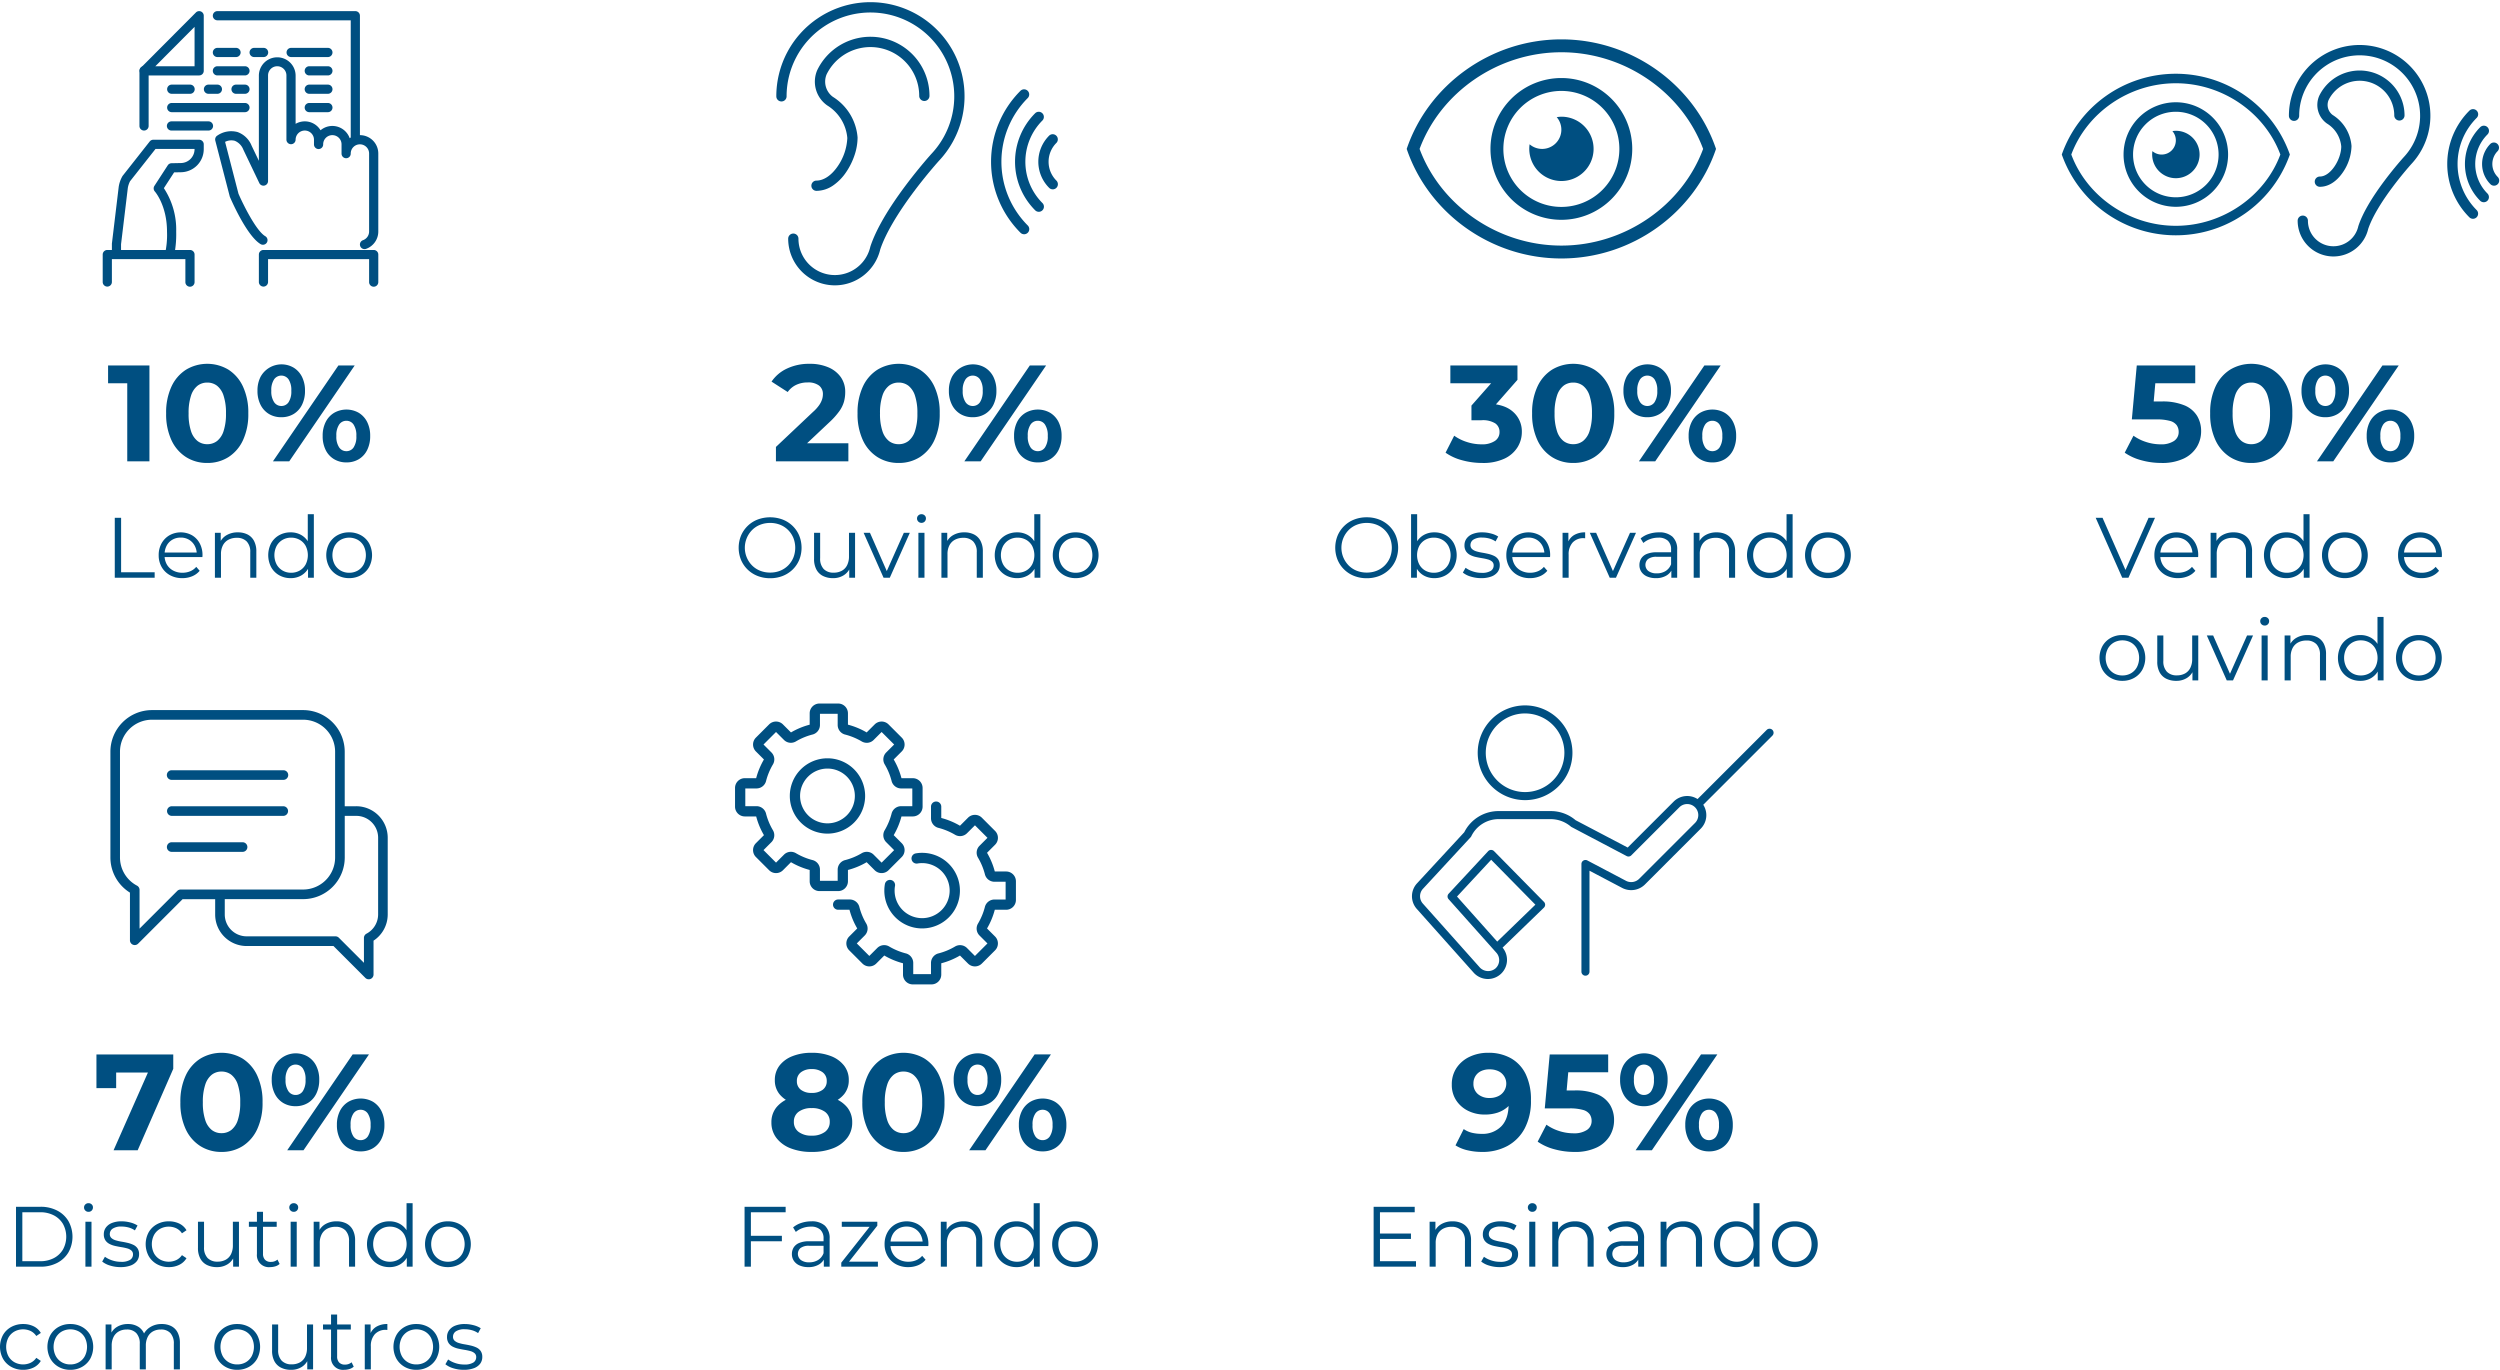 <svg xmlns="http://www.w3.org/2000/svg" width="730.25" height="400.125" viewBox="0 0 730.25 400.125">
  <g id="Grupo_5766" data-name="Grupo 5766" transform="translate(-11149.75 19426)">
    <path id="Caminho_12037" data-name="Caminho 12037" d="M43.92,39V13.4l2.8,2.8h-8.4V11H50.4V39Zm23.36.48a11.38,11.38,0,0,1-6.16-1.7,11.557,11.557,0,0,1-4.28-4.94A17.948,17.948,0,0,1,55.28,25a17.948,17.948,0,0,1,1.56-7.84,11.557,11.557,0,0,1,4.28-4.94,12.047,12.047,0,0,1,12.34,0,11.605,11.605,0,0,1,4.26,4.94A17.948,17.948,0,0,1,79.28,25a17.948,17.948,0,0,1-1.56,7.84,11.605,11.605,0,0,1-4.26,4.94A11.352,11.352,0,0,1,67.28,39.48Zm0-5.48a4.617,4.617,0,0,0,2.86-.92,6.025,6.025,0,0,0,1.92-2.92,15.9,15.9,0,0,0,.7-5.16,15.9,15.9,0,0,0-.7-5.16,6.025,6.025,0,0,0-1.92-2.92A4.617,4.617,0,0,0,67.28,16a4.556,4.556,0,0,0-2.82.92,6.025,6.025,0,0,0-1.92,2.92,15.9,15.9,0,0,0-.7,5.16,15.9,15.9,0,0,0,.7,5.16,6.025,6.025,0,0,0,1.92,2.92A4.556,4.556,0,0,0,67.28,34Zm19.2,5L105.6,11h4.76L91.24,39Zm2.44-12.88a6.838,6.838,0,0,1-3.6-.94,6.568,6.568,0,0,1-2.46-2.68,8.812,8.812,0,0,1-.9-4.1,8.689,8.689,0,0,1,.9-4.08,6.977,6.977,0,0,1,9.66-2.68,6.6,6.6,0,0,1,2.44,2.68,8.854,8.854,0,0,1,.88,4.08,8.978,8.978,0,0,1-.88,4.1,6.435,6.435,0,0,1-2.44,2.68A6.838,6.838,0,0,1,88.92,26.12Zm0-3.28a2.5,2.5,0,0,0,2.12-1.1,5.685,5.685,0,0,0,.8-3.34,5.685,5.685,0,0,0-.8-3.34,2.574,2.574,0,0,0-4.22,0A5.578,5.578,0,0,0,86,18.4a5.592,5.592,0,0,0,.82,3.32A2.5,2.5,0,0,0,88.92,22.84Zm19,16.48a6.867,6.867,0,0,1-3.58-.94,6.393,6.393,0,0,1-2.46-2.68,8.978,8.978,0,0,1-.88-4.1,8.854,8.854,0,0,1,.88-4.08,6.554,6.554,0,0,1,2.46-2.68,7.267,7.267,0,0,1,7.22,0A6.6,6.6,0,0,1,114,27.52a8.854,8.854,0,0,1,.88,4.08,8.978,8.978,0,0,1-.88,4.1,6.435,6.435,0,0,1-2.44,2.68A6.915,6.915,0,0,1,107.92,39.32Zm0-3.28a2.5,2.5,0,0,0,2.12-1.1,5.685,5.685,0,0,0,.8-3.34,5.7,5.7,0,0,0-.8-3.32,2.485,2.485,0,0,0-2.12-1.12,2.513,2.513,0,0,0-2.1,1.1A5.578,5.578,0,0,0,105,31.6a5.578,5.578,0,0,0,.82,3.34A2.513,2.513,0,0,0,107.92,36.04ZM40.275,73V55.5h1.85V71.4h9.8V73ZM60,73.125a7.282,7.282,0,0,1-3.6-.863,6.267,6.267,0,0,1-2.425-2.375,6.788,6.788,0,0,1-.875-3.462,6.957,6.957,0,0,1,.837-3.45,6.2,6.2,0,0,1,2.3-2.362,6.783,6.783,0,0,1,6.575-.025,5.964,5.964,0,0,1,2.263,2.35,7.167,7.167,0,0,1,.825,3.488q0,.125-.013.262t-.012.287H54.45V65.65H64.925l-.7.525a5.174,5.174,0,0,0-.612-2.538A4.508,4.508,0,0,0,61.95,61.9a4.65,4.65,0,0,0-2.425-.625A4.735,4.735,0,0,0,57.1,61.9a4.345,4.345,0,0,0-1.675,1.75,5.387,5.387,0,0,0-.6,2.575V66.5a5.145,5.145,0,0,0,.663,2.637,4.628,4.628,0,0,0,1.85,1.775,5.645,5.645,0,0,0,2.713.638,5.845,5.845,0,0,0,2.237-.425,4.649,4.649,0,0,0,1.787-1.3l1,1.15a5.631,5.631,0,0,1-2.188,1.6A7.4,7.4,0,0,1,60,73.125ZM76.225,59.75a6.158,6.158,0,0,1,2.813.612,4.4,4.4,0,0,1,1.9,1.862,6.48,6.48,0,0,1,.688,3.15V73H79.85V65.55a4.318,4.318,0,0,0-1.038-3.138A3.884,3.884,0,0,0,75.9,61.35a5.039,5.039,0,0,0-2.437.563,3.859,3.859,0,0,0-1.6,1.625A5.413,5.413,0,0,0,71.3,66.1V73H69.525V59.875h1.7v3.6L70.95,62.8a4.776,4.776,0,0,1,2-2.237A6.323,6.323,0,0,1,76.225,59.75ZM91.65,73.125a6.655,6.655,0,0,1-3.362-.85,6.123,6.123,0,0,1-2.338-2.363,7.605,7.605,0,0,1,0-6.987,6.059,6.059,0,0,1,2.338-2.337,6.734,6.734,0,0,1,3.362-.838,6.133,6.133,0,0,1,3.088.775,5.641,5.641,0,0,1,2.175,2.262,7.5,7.5,0,0,1,.813,3.638,7.612,7.612,0,0,1-.8,3.625,5.626,5.626,0,0,1-2.162,2.287A6.106,6.106,0,0,1,91.65,73.125Zm.125-1.575a4.962,4.962,0,0,0,2.513-.638,4.548,4.548,0,0,0,1.75-1.8,6.01,6.01,0,0,0,0-5.388,4.57,4.57,0,0,0-1.75-1.787,4.962,4.962,0,0,0-2.513-.638,4.845,4.845,0,0,0-2.475.638,4.685,4.685,0,0,0-1.75,1.787,5.907,5.907,0,0,0,0,5.388,4.662,4.662,0,0,0,1.75,1.8A4.845,4.845,0,0,0,91.775,71.55ZM96.725,73V69.05L96.9,66.4l-.25-2.65v-9.3h1.775V73Zm12,.125a6.765,6.765,0,0,1-3.413-.863,6.342,6.342,0,0,1-2.387-2.375,7.313,7.313,0,0,1,0-6.937A6.3,6.3,0,0,1,105.3,60.6a6.825,6.825,0,0,1,3.425-.85,6.945,6.945,0,0,1,3.462.85,6.187,6.187,0,0,1,2.375,2.35,7.406,7.406,0,0,1,0,6.937,6.226,6.226,0,0,1-2.387,2.375A6.884,6.884,0,0,1,108.725,73.125Zm0-1.575a4.943,4.943,0,0,0,2.525-.638,4.574,4.574,0,0,0,1.738-1.8,6.01,6.01,0,0,0,0-5.388,4.6,4.6,0,0,0-1.738-1.787,5.221,5.221,0,0,0-5,0,4.685,4.685,0,0,0-1.75,1.787,5.907,5.907,0,0,0,0,5.388,4.662,4.662,0,0,0,1.75,1.8A4.845,4.845,0,0,0,108.725,71.55Z" transform="translate(11143 -19330.25)" fill="#004f81"/>
    <path id="Caminho_12038" data-name="Caminho 12038" d="M39.92,39,51.2,13.48l1.68,2.8H37.8l2.88-3.04v7.6H34.92V11H57.36v4.2L46.96,39Zm31.52.48a11.38,11.38,0,0,1-6.16-1.7A11.557,11.557,0,0,1,61,32.84,17.948,17.948,0,0,1,59.44,25,17.948,17.948,0,0,1,61,17.16a11.557,11.557,0,0,1,4.28-4.94,12.047,12.047,0,0,1,12.34,0,11.605,11.605,0,0,1,4.26,4.94A17.948,17.948,0,0,1,83.44,25a17.948,17.948,0,0,1-1.56,7.84,11.605,11.605,0,0,1-4.26,4.94A11.352,11.352,0,0,1,71.44,39.48Zm0-5.48a4.617,4.617,0,0,0,2.86-.92,6.025,6.025,0,0,0,1.92-2.92,15.9,15.9,0,0,0,.7-5.16,15.9,15.9,0,0,0-.7-5.16,6.025,6.025,0,0,0-1.92-2.92A4.617,4.617,0,0,0,71.44,16a4.556,4.556,0,0,0-2.82.92,6.025,6.025,0,0,0-1.92,2.92A15.9,15.9,0,0,0,66,25a15.9,15.9,0,0,0,.7,5.16,6.025,6.025,0,0,0,1.92,2.92A4.556,4.556,0,0,0,71.44,34Zm19.2,5,19.12-28h4.76L95.4,39Zm2.44-12.88a6.838,6.838,0,0,1-3.6-.94,6.568,6.568,0,0,1-2.46-2.68,8.812,8.812,0,0,1-.9-4.1,8.689,8.689,0,0,1,.9-4.08,6.977,6.977,0,0,1,9.66-2.68,6.6,6.6,0,0,1,2.44,2.68A8.854,8.854,0,0,1,100,18.4a8.978,8.978,0,0,1-.88,4.1,6.435,6.435,0,0,1-2.44,2.68A6.838,6.838,0,0,1,93.08,26.12Zm0-3.28a2.5,2.5,0,0,0,2.12-1.1A5.685,5.685,0,0,0,96,18.4a5.685,5.685,0,0,0-.8-3.34,2.574,2.574,0,0,0-4.22,0,5.578,5.578,0,0,0-.82,3.34,5.592,5.592,0,0,0,.82,3.32A2.5,2.5,0,0,0,93.08,22.84Zm19,16.48a6.867,6.867,0,0,1-3.58-.94,6.393,6.393,0,0,1-2.46-2.68,8.978,8.978,0,0,1-.88-4.1,8.854,8.854,0,0,1,.88-4.08,6.554,6.554,0,0,1,2.46-2.68,7.267,7.267,0,0,1,7.22,0,6.6,6.6,0,0,1,2.44,2.68,8.854,8.854,0,0,1,.88,4.08,8.978,8.978,0,0,1-.88,4.1,6.435,6.435,0,0,1-2.44,2.68A6.915,6.915,0,0,1,112.08,39.32Zm0-3.28a2.5,2.5,0,0,0,2.12-1.1,5.685,5.685,0,0,0,.8-3.34,5.7,5.7,0,0,0-.8-3.32,2.485,2.485,0,0,0-2.12-1.12,2.513,2.513,0,0,0-2.1,1.1,5.578,5.578,0,0,0-.82,3.34,5.578,5.578,0,0,0,.82,3.34A2.513,2.513,0,0,0,112.08,36.04ZM11.425,73V55.5H18.55a10.393,10.393,0,0,1,4.913,1.112A8.163,8.163,0,0,1,26.75,59.7a9.4,9.4,0,0,1,0,9.1,8.163,8.163,0,0,1-3.288,3.087A10.393,10.393,0,0,1,18.55,73Zm1.85-1.6H18.45a8.467,8.467,0,0,0,4.038-.912,6.648,6.648,0,0,0,2.663-2.525,7.753,7.753,0,0,0,0-7.437,6.675,6.675,0,0,0-2.663-2.513A8.467,8.467,0,0,0,18.45,57.1H13.275ZM31.7,73V59.875h1.775V73Zm.9-16.025a1.257,1.257,0,0,1-.925-.375,1.227,1.227,0,0,1-.375-.9,1.187,1.187,0,0,1,.375-.887,1.28,1.28,0,0,1,.925-.363,1.3,1.3,0,0,1,.925.35,1.147,1.147,0,0,1,.375.875,1.28,1.28,0,0,1-.362.925A1.246,1.246,0,0,1,32.6,56.975Zm9.35,16.15a10.06,10.06,0,0,1-3.075-.463A6.593,6.593,0,0,1,36.6,71.5l.8-1.4a7.586,7.586,0,0,0,2.05,1.037,7.888,7.888,0,0,0,2.625.438,4.766,4.766,0,0,0,2.7-.587,1.828,1.828,0,0,0,.825-1.562,1.446,1.446,0,0,0-.463-1.138,3.034,3.034,0,0,0-1.213-.625A14.949,14.949,0,0,0,42.25,67.3q-.925-.15-1.837-.35a6.756,6.756,0,0,1-1.663-.587A3.254,3.254,0,0,1,37.537,65.3a3.132,3.132,0,0,1-.463-1.8,3.257,3.257,0,0,1,.6-1.925,3.961,3.961,0,0,1,1.763-1.338,7.339,7.339,0,0,1,2.838-.487,9.929,9.929,0,0,1,2.55.338,7.016,7.016,0,0,1,2.1.887L46.15,62.4a5.979,5.979,0,0,0-1.875-.863,7.849,7.849,0,0,0-2-.262,4.456,4.456,0,0,0-2.612.612,1.862,1.862,0,0,0-.838,1.563,1.516,1.516,0,0,0,.463,1.175,3.179,3.179,0,0,0,1.225.662,12.411,12.411,0,0,0,1.675.388q.913.15,1.825.362a8.247,8.247,0,0,1,1.675.575,3.071,3.071,0,0,1,1.225,1.025,2.975,2.975,0,0,1,.462,1.738,3.187,3.187,0,0,1-.638,1.988,4.078,4.078,0,0,1-1.85,1.3A8.264,8.264,0,0,1,41.95,73.125Zm14.125,0a7,7,0,0,1-3.487-.863,6.291,6.291,0,0,1-2.412-2.375,7.313,7.313,0,0,1,0-6.937,6.228,6.228,0,0,1,2.412-2.35,7.086,7.086,0,0,1,3.487-.85,6.884,6.884,0,0,1,3.025.65,4.9,4.9,0,0,1,2.125,1.95l-1.325.9a4.165,4.165,0,0,0-1.675-1.475,5.272,5.272,0,0,0-4.7.162,4.632,4.632,0,0,0-1.775,1.787,5.933,5.933,0,0,0,0,5.4,4.632,4.632,0,0,0,1.775,1.787,5.272,5.272,0,0,0,4.7.162,4.227,4.227,0,0,0,1.675-1.45l1.325.9A5.027,5.027,0,0,1,59.1,72.463,6.774,6.774,0,0,1,56.075,73.125Zm14.05,0A6.464,6.464,0,0,1,67.2,72.5a4.43,4.43,0,0,1-1.937-1.875,6.422,6.422,0,0,1-.687-3.125V59.875H66.35V67.3a4.356,4.356,0,0,0,1.037,3.162A3.884,3.884,0,0,0,70.3,71.525a4.839,4.839,0,0,0,2.387-.562,3.732,3.732,0,0,0,1.55-1.638,5.7,5.7,0,0,0,.537-2.575V59.875H76.55V73h-1.7V69.4l.275.65a4.852,4.852,0,0,1-1.937,2.262A5.7,5.7,0,0,1,70.125,73.125Zm15.525,0A3.483,3.483,0,0,1,81.8,69.3V56.975h1.775V69.2a2.493,2.493,0,0,0,.587,1.775,2.2,2.2,0,0,0,1.688.625,2.862,2.862,0,0,0,1.95-.675l.625,1.275a3.278,3.278,0,0,1-1.262.7A5.155,5.155,0,0,1,85.65,73.125ZM79.45,61.35V59.875h8.125V61.35ZM91.65,73V59.875h1.775V73Zm.9-16.025a1.257,1.257,0,0,1-.925-.375,1.227,1.227,0,0,1-.375-.9,1.187,1.187,0,0,1,.375-.887,1.28,1.28,0,0,1,.925-.363,1.3,1.3,0,0,1,.925.35,1.147,1.147,0,0,1,.375.875,1.279,1.279,0,0,1-.363.925A1.246,1.246,0,0,1,92.55,56.975Zm12.525,2.775a6.158,6.158,0,0,1,2.813.612,4.4,4.4,0,0,1,1.9,1.862,6.48,6.48,0,0,1,.687,3.15V73H108.7V65.55a4.318,4.318,0,0,0-1.037-3.138,3.884,3.884,0,0,0-2.913-1.062,5.039,5.039,0,0,0-2.437.563,3.859,3.859,0,0,0-1.6,1.625,5.413,5.413,0,0,0-.562,2.563V73H98.375V59.875h1.7v3.6L99.8,62.8a4.776,4.776,0,0,1,2-2.237A6.323,6.323,0,0,1,105.075,59.75ZM120.5,73.125a6.655,6.655,0,0,1-3.362-.85,6.123,6.123,0,0,1-2.338-2.363,7.605,7.605,0,0,1,0-6.987,6.059,6.059,0,0,1,2.338-2.337,6.734,6.734,0,0,1,3.362-.838,6.133,6.133,0,0,1,3.088.775,5.641,5.641,0,0,1,2.175,2.262,7.5,7.5,0,0,1,.813,3.638,7.612,7.612,0,0,1-.8,3.625,5.626,5.626,0,0,1-2.162,2.287A6.106,6.106,0,0,1,120.5,73.125Zm.125-1.575a4.962,4.962,0,0,0,2.513-.638,4.548,4.548,0,0,0,1.75-1.8,6.01,6.01,0,0,0,0-5.388,4.57,4.57,0,0,0-1.75-1.787,4.962,4.962,0,0,0-2.513-.638,4.845,4.845,0,0,0-2.475.638,4.685,4.685,0,0,0-1.75,1.787,5.907,5.907,0,0,0,0,5.388,4.662,4.662,0,0,0,1.75,1.8A4.845,4.845,0,0,0,120.625,71.55Zm4.95,1.45V69.05l.175-2.65-.25-2.65v-9.3h1.775V73Zm12,.125a6.765,6.765,0,0,1-3.412-.863,6.342,6.342,0,0,1-2.388-2.375,7.313,7.313,0,0,1,0-6.937,6.3,6.3,0,0,1,2.375-2.35,6.825,6.825,0,0,1,3.425-.85,6.945,6.945,0,0,1,3.463.85,6.187,6.187,0,0,1,2.375,2.35,7.407,7.407,0,0,1,0,6.937,6.226,6.226,0,0,1-2.388,2.375A6.884,6.884,0,0,1,137.575,73.125Zm0-1.575a4.943,4.943,0,0,0,2.525-.638,4.574,4.574,0,0,0,1.737-1.8,6.01,6.01,0,0,0,0-5.388,4.6,4.6,0,0,0-1.737-1.787,5.221,5.221,0,0,0-5,0,4.685,4.685,0,0,0-1.75,1.787,5.907,5.907,0,0,0,0,5.388,4.662,4.662,0,0,0,1.75,1.8A4.845,4.845,0,0,0,137.575,71.55ZM13.525,103.125a7,7,0,0,1-3.488-.863,6.291,6.291,0,0,1-2.412-2.375,7.313,7.313,0,0,1,0-6.937,6.228,6.228,0,0,1,2.412-2.35,7.086,7.086,0,0,1,3.488-.85,6.884,6.884,0,0,1,3.025.65,4.9,4.9,0,0,1,2.125,1.95l-1.325.9a4.165,4.165,0,0,0-1.675-1.475,5.272,5.272,0,0,0-4.7.162A4.632,4.632,0,0,0,9.2,93.725a5.933,5.933,0,0,0,0,5.4,4.632,4.632,0,0,0,1.775,1.787,5.272,5.272,0,0,0,4.7.162,4.227,4.227,0,0,0,1.675-1.45l1.325.9a5.027,5.027,0,0,1-2.125,1.938A6.775,6.775,0,0,1,13.525,103.125Zm13.75,0a6.765,6.765,0,0,1-3.413-.863,6.342,6.342,0,0,1-2.388-2.375,7.313,7.313,0,0,1,0-6.937A6.3,6.3,0,0,1,23.85,90.6a6.825,6.825,0,0,1,3.425-.85,6.945,6.945,0,0,1,3.462.85,6.187,6.187,0,0,1,2.375,2.35,7.406,7.406,0,0,1,0,6.938,6.226,6.226,0,0,1-2.388,2.375A6.884,6.884,0,0,1,27.275,103.125Zm0-1.575a4.943,4.943,0,0,0,2.525-.638,4.574,4.574,0,0,0,1.737-1.8,6.01,6.01,0,0,0,0-5.388A4.6,4.6,0,0,0,29.8,91.938a5.221,5.221,0,0,0-5,0,4.685,4.685,0,0,0-1.75,1.787,5.907,5.907,0,0,0,0,5.388,4.662,4.662,0,0,0,1.75,1.8A4.845,4.845,0,0,0,27.275,101.55ZM54,89.75a6,6,0,0,1,2.787.613,4.3,4.3,0,0,1,1.85,1.862,6.683,6.683,0,0,1,.663,3.15V103H57.525V95.55a4.456,4.456,0,0,0-.988-3.138A3.618,3.618,0,0,0,53.75,91.35a4.645,4.645,0,0,0-2.338.563,3.788,3.788,0,0,0-1.525,1.625A5.623,5.623,0,0,0,49.35,96.1V103H47.575V95.55a4.42,4.42,0,0,0-1-3.138,3.658,3.658,0,0,0-2.8-1.062,4.663,4.663,0,0,0-2.325.563,3.767,3.767,0,0,0-1.538,1.625,5.623,5.623,0,0,0-.537,2.563V103H37.6V89.875h1.7v3.55l-.275-.625a4.69,4.69,0,0,1,1.938-2.238,5.973,5.973,0,0,1,3.162-.812,5.494,5.494,0,0,1,3.275.963A4.5,4.5,0,0,1,49.15,93.6l-.7-.275a5.173,5.173,0,0,1,2.038-2.587A6.128,6.128,0,0,1,54,89.75Zm22.025,13.375a6.765,6.765,0,0,1-3.412-.863,6.342,6.342,0,0,1-2.387-2.375,7.313,7.313,0,0,1,0-6.937A6.3,6.3,0,0,1,72.6,90.6a6.825,6.825,0,0,1,3.425-.85,6.945,6.945,0,0,1,3.463.85,6.187,6.187,0,0,1,2.375,2.35,7.406,7.406,0,0,1,0,6.938,6.226,6.226,0,0,1-2.387,2.375A6.884,6.884,0,0,1,76.025,103.125Zm0-1.575a4.943,4.943,0,0,0,2.525-.638,4.574,4.574,0,0,0,1.738-1.8,6.01,6.01,0,0,0,0-5.388,4.6,4.6,0,0,0-1.738-1.787,5.221,5.221,0,0,0-5,0,4.685,4.685,0,0,0-1.75,1.787,5.907,5.907,0,0,0,0,5.388,4.662,4.662,0,0,0,1.75,1.8A4.845,4.845,0,0,0,76.025,101.55Zm15.75,1.575a6.464,6.464,0,0,1-2.925-.625,4.43,4.43,0,0,1-1.937-1.875,6.422,6.422,0,0,1-.687-3.125V89.875H88V97.3a4.356,4.356,0,0,0,1.037,3.162,3.884,3.884,0,0,0,2.912,1.063,4.839,4.839,0,0,0,2.388-.562,3.732,3.732,0,0,0,1.55-1.638,5.7,5.7,0,0,0,.538-2.575V89.875H98.2V103H96.5V99.4l.275.65a4.852,4.852,0,0,1-1.937,2.262A5.7,5.7,0,0,1,91.775,103.125Zm15.525,0a3.483,3.483,0,0,1-3.85-3.825V86.975h1.775V99.2a2.493,2.493,0,0,0,.587,1.775,2.2,2.2,0,0,0,1.688.625,2.862,2.862,0,0,0,1.95-.675l.625,1.275a3.278,3.278,0,0,1-1.263.7A5.155,5.155,0,0,1,107.3,103.125ZM101.1,91.35V89.875h8.125V91.35ZM113.3,103V89.875H115V93.45l-.175-.625a4.325,4.325,0,0,1,1.85-2.287,6.124,6.124,0,0,1,3.225-.787v1.725a1.611,1.611,0,0,1-.2-.012,1.61,1.61,0,0,0-.2-.013,4.222,4.222,0,0,0-3.25,1.263,5.071,5.071,0,0,0-1.175,3.588V103Zm15.05.125a6.765,6.765,0,0,1-3.413-.863,6.342,6.342,0,0,1-2.387-2.375,7.313,7.313,0,0,1,0-6.937,6.3,6.3,0,0,1,2.375-2.35,6.825,6.825,0,0,1,3.425-.85,6.945,6.945,0,0,1,3.462.85,6.187,6.187,0,0,1,2.375,2.35,7.406,7.406,0,0,1,0,6.938,6.226,6.226,0,0,1-2.387,2.375A6.884,6.884,0,0,1,128.35,103.125Zm0-1.575a4.943,4.943,0,0,0,2.525-.638,4.574,4.574,0,0,0,1.738-1.8,6.01,6.01,0,0,0,0-5.388,4.6,4.6,0,0,0-1.738-1.787,5.221,5.221,0,0,0-5,0,4.685,4.685,0,0,0-1.75,1.787,5.907,5.907,0,0,0,0,5.388,4.662,4.662,0,0,0,1.75,1.8A4.845,4.845,0,0,0,128.35,101.55Zm13.85,1.575a10.059,10.059,0,0,1-3.075-.463,6.594,6.594,0,0,1-2.275-1.162l.8-1.4a7.586,7.586,0,0,0,2.05,1.037,7.888,7.888,0,0,0,2.625.438,4.766,4.766,0,0,0,2.7-.587,1.828,1.828,0,0,0,.825-1.562,1.446,1.446,0,0,0-.462-1.138,3.034,3.034,0,0,0-1.212-.625A14.949,14.949,0,0,0,142.5,97.3q-.925-.15-1.838-.35A6.756,6.756,0,0,1,139,96.363a3.254,3.254,0,0,1-1.213-1.062,3.132,3.132,0,0,1-.462-1.8,3.257,3.257,0,0,1,.6-1.925,3.961,3.961,0,0,1,1.762-1.337,7.339,7.339,0,0,1,2.837-.488,9.929,9.929,0,0,1,2.55.338,7.017,7.017,0,0,1,2.1.887L146.4,92.4a5.979,5.979,0,0,0-1.875-.863,7.849,7.849,0,0,0-2-.262,4.456,4.456,0,0,0-2.613.612,1.862,1.862,0,0,0-.837,1.563,1.516,1.516,0,0,0,.462,1.175,3.179,3.179,0,0,0,1.225.662,12.411,12.411,0,0,0,1.675.388q.912.15,1.825.362a8.246,8.246,0,0,1,1.675.575,3.071,3.071,0,0,1,1.225,1.025,2.975,2.975,0,0,1,.463,1.738,3.187,3.187,0,0,1-.637,1.988,4.078,4.078,0,0,1-1.85,1.3A8.264,8.264,0,0,1,142.2,103.125Z" transform="translate(11143 -19129)" fill="#004f81"/>
    <path id="Caminho_12039" data-name="Caminho 12039" d="M35.4,39V34.8L46.2,24.6a11.338,11.338,0,0,0,1.88-2.08,6.431,6.431,0,0,0,.82-1.68,5.064,5.064,0,0,0,.22-1.4,3.094,3.094,0,0,0-1.14-2.58,5.3,5.3,0,0,0-3.34-.9,7.8,7.8,0,0,0-3.26.68,6.339,6.339,0,0,0-2.54,2.12l-4.72-3.04a11.039,11.039,0,0,1,4.48-3.8,15.009,15.009,0,0,1,6.64-1.4,13.569,13.569,0,0,1,5.46,1.02,8.475,8.475,0,0,1,3.64,2.86,7.428,7.428,0,0,1,1.3,4.4,10.938,10.938,0,0,1-.34,2.7,8.913,8.913,0,0,1-1.36,2.82,21.518,21.518,0,0,1-2.98,3.32L42,36.08l-1.24-2.36h15.8V39Zm35.84.48a11.38,11.38,0,0,1-6.16-1.7,11.557,11.557,0,0,1-4.28-4.94A17.948,17.948,0,0,1,59.24,25a17.948,17.948,0,0,1,1.56-7.84,11.557,11.557,0,0,1,4.28-4.94,12.047,12.047,0,0,1,12.34,0,11.605,11.605,0,0,1,4.26,4.94A17.948,17.948,0,0,1,83.24,25a17.948,17.948,0,0,1-1.56,7.84,11.605,11.605,0,0,1-4.26,4.94A11.352,11.352,0,0,1,71.24,39.48Zm0-5.48a4.617,4.617,0,0,0,2.86-.92,6.025,6.025,0,0,0,1.92-2.92,15.9,15.9,0,0,0,.7-5.16,15.9,15.9,0,0,0-.7-5.16,6.025,6.025,0,0,0-1.92-2.92A4.617,4.617,0,0,0,71.24,16a4.556,4.556,0,0,0-2.82.92,6.025,6.025,0,0,0-1.92,2.92A15.9,15.9,0,0,0,65.8,25a15.9,15.9,0,0,0,.7,5.16,6.025,6.025,0,0,0,1.92,2.92A4.556,4.556,0,0,0,71.24,34Zm19.2,5,19.12-28h4.76L95.2,39Zm2.44-12.88a6.838,6.838,0,0,1-3.6-.94,6.568,6.568,0,0,1-2.46-2.68,8.812,8.812,0,0,1-.9-4.1,8.689,8.689,0,0,1,.9-4.08,6.977,6.977,0,0,1,9.66-2.68,6.6,6.6,0,0,1,2.44,2.68,8.854,8.854,0,0,1,.88,4.08,8.978,8.978,0,0,1-.88,4.1,6.435,6.435,0,0,1-2.44,2.68A6.838,6.838,0,0,1,92.88,26.12Zm0-3.28A2.5,2.5,0,0,0,95,21.74a5.685,5.685,0,0,0,.8-3.34,5.685,5.685,0,0,0-.8-3.34,2.574,2.574,0,0,0-4.22,0,5.578,5.578,0,0,0-.82,3.34,5.592,5.592,0,0,0,.82,3.32A2.5,2.5,0,0,0,92.88,22.84Zm19,16.48a6.867,6.867,0,0,1-3.58-.94,6.393,6.393,0,0,1-2.46-2.68,8.978,8.978,0,0,1-.88-4.1,8.854,8.854,0,0,1,.88-4.08,6.554,6.554,0,0,1,2.46-2.68,7.267,7.267,0,0,1,7.22,0,6.6,6.6,0,0,1,2.44,2.68,8.854,8.854,0,0,1,.88,4.08,8.978,8.978,0,0,1-.88,4.1,6.435,6.435,0,0,1-2.44,2.68A6.915,6.915,0,0,1,111.88,39.32Zm0-3.28a2.5,2.5,0,0,0,2.12-1.1,5.685,5.685,0,0,0,.8-3.34,5.7,5.7,0,0,0-.8-3.32,2.485,2.485,0,0,0-2.12-1.12,2.513,2.513,0,0,0-2.1,1.1,5.578,5.578,0,0,0-.82,3.34,5.578,5.578,0,0,0,.82,3.34A2.513,2.513,0,0,0,111.88,36.04ZM33.713,73.15a9.934,9.934,0,0,1-3.662-.662,8.618,8.618,0,0,1-4.85-4.7,9.445,9.445,0,0,1,0-7.075,8.646,8.646,0,0,1,4.838-4.7,10.455,10.455,0,0,1,7.325,0,8.764,8.764,0,0,1,2.912,1.863A8.508,8.508,0,0,1,42.2,60.7a9.509,9.509,0,0,1,0,7.1,8.508,8.508,0,0,1-1.925,2.825,8.764,8.764,0,0,1-2.912,1.863A9.837,9.837,0,0,1,33.713,73.15Zm0-1.65a7.739,7.739,0,0,0,2.913-.537,6.873,6.873,0,0,0,2.325-1.525,7.1,7.1,0,0,0,1.537-2.3,7.855,7.855,0,0,0,0-5.775,7.1,7.1,0,0,0-1.537-2.3,6.873,6.873,0,0,0-2.325-1.525A7.739,7.739,0,0,0,33.713,57a7.836,7.836,0,0,0-2.925.537,6.845,6.845,0,0,0-2.338,1.525,7.373,7.373,0,0,0,0,10.375,6.845,6.845,0,0,0,2.338,1.525A7.836,7.836,0,0,0,33.713,71.5Zm18.375,1.625a6.464,6.464,0,0,1-2.925-.625,4.43,4.43,0,0,1-1.937-1.875,6.422,6.422,0,0,1-.687-3.125V59.875h1.775V67.3a4.356,4.356,0,0,0,1.037,3.162,3.884,3.884,0,0,0,2.913,1.063,4.839,4.839,0,0,0,2.388-.562,3.732,3.732,0,0,0,1.55-1.638,5.7,5.7,0,0,0,.538-2.575V59.875h1.775V73h-1.7V69.4l.275.65a4.852,4.852,0,0,1-1.937,2.262A5.7,5.7,0,0,1,52.088,73.125ZM66.838,73,61.013,59.875h1.85l5.35,12.175h-.875l5.425-12.175h1.75L68.663,73Zm10.175,0V59.875h1.775V73Zm.9-16.025a1.257,1.257,0,0,1-.925-.375,1.227,1.227,0,0,1-.375-.9,1.187,1.187,0,0,1,.375-.887,1.28,1.28,0,0,1,.925-.363,1.3,1.3,0,0,1,.925.35,1.147,1.147,0,0,1,.375.875,1.279,1.279,0,0,1-.363.925A1.246,1.246,0,0,1,77.913,56.975ZM90.438,59.75a6.158,6.158,0,0,1,2.813.612,4.4,4.4,0,0,1,1.9,1.862,6.48,6.48,0,0,1,.688,3.15V73H94.063V65.55a4.318,4.318,0,0,0-1.038-3.138,3.884,3.884,0,0,0-2.912-1.062,5.039,5.039,0,0,0-2.437.563,3.859,3.859,0,0,0-1.6,1.625,5.413,5.413,0,0,0-.562,2.563V73H83.737V59.875h1.7v3.6l-.275-.675a4.776,4.776,0,0,1,2-2.237A6.323,6.323,0,0,1,90.438,59.75Zm15.425,13.375a6.655,6.655,0,0,1-3.363-.85,6.123,6.123,0,0,1-2.338-2.363,7.605,7.605,0,0,1,0-6.987,6.059,6.059,0,0,1,2.338-2.337,6.734,6.734,0,0,1,3.363-.838,6.133,6.133,0,0,1,3.087.775,5.641,5.641,0,0,1,2.175,2.262,7.5,7.5,0,0,1,.813,3.638,7.612,7.612,0,0,1-.8,3.625,5.626,5.626,0,0,1-2.162,2.287A6.106,6.106,0,0,1,105.863,73.125Zm.125-1.575a4.962,4.962,0,0,0,2.512-.638,4.548,4.548,0,0,0,1.75-1.8,6.01,6.01,0,0,0,0-5.388,4.57,4.57,0,0,0-1.75-1.787,4.962,4.962,0,0,0-2.512-.638,4.845,4.845,0,0,0-2.475.638,4.685,4.685,0,0,0-1.75,1.787,5.907,5.907,0,0,0,0,5.388,4.662,4.662,0,0,0,1.75,1.8A4.845,4.845,0,0,0,105.988,71.55Zm4.95,1.45V69.05l.175-2.65-.25-2.65v-9.3h1.775V73Zm12,.125a6.765,6.765,0,0,1-3.413-.863,6.342,6.342,0,0,1-2.387-2.375,7.313,7.313,0,0,1,0-6.937,6.3,6.3,0,0,1,2.375-2.35,6.825,6.825,0,0,1,3.425-.85,6.945,6.945,0,0,1,3.462.85,6.187,6.187,0,0,1,2.375,2.35,7.406,7.406,0,0,1,0,6.937,6.226,6.226,0,0,1-2.387,2.375A6.884,6.884,0,0,1,122.938,73.125Zm0-1.575a4.943,4.943,0,0,0,2.525-.638,4.574,4.574,0,0,0,1.738-1.8,6.01,6.01,0,0,0,0-5.388,4.6,4.6,0,0,0-1.738-1.787,5.221,5.221,0,0,0-5,0,4.685,4.685,0,0,0-1.75,1.787,5.907,5.907,0,0,0,0,5.388,4.662,4.662,0,0,0,1.75,1.8A4.845,4.845,0,0,0,122.938,71.55Z" transform="translate(11341 -19330.25)" fill="#004f81"/>
    <path id="Caminho_12040" data-name="Caminho 12040" d="M45.84,39.48a16.463,16.463,0,0,1-6.16-1.06,9.474,9.474,0,0,1-4.12-3,7.273,7.273,0,0,1-1.48-4.54,6.841,6.841,0,0,1,1.46-4.42,8.947,8.947,0,0,1,4.1-2.76,18.488,18.488,0,0,1,6.2-.94,18.8,18.8,0,0,1,6.26.94,8.942,8.942,0,0,1,4.12,2.76,6.841,6.841,0,0,1,1.46,4.42,7.273,7.273,0,0,1-1.48,4.54,9.462,9.462,0,0,1-4.14,3A16.74,16.74,0,0,1,45.84,39.48Zm0-4.76a6.231,6.231,0,0,0,3.86-1.08,3.516,3.516,0,0,0,1.42-2.96,3.463,3.463,0,0,0-1.42-2.94,6.316,6.316,0,0,0-3.86-1.06,6.153,6.153,0,0,0-3.8,1.06,3.48,3.48,0,0,0-1.4,2.94,3.534,3.534,0,0,0,1.4,2.96A6.07,6.07,0,0,0,45.84,34.72Zm0-8.68a16.547,16.547,0,0,1-5.66-.88,8.221,8.221,0,0,1-3.76-2.58,6.36,6.36,0,0,1-1.34-4.06,6.812,6.812,0,0,1,1.36-4.26,8.748,8.748,0,0,1,3.8-2.76,14.937,14.937,0,0,1,5.6-.98,15.016,15.016,0,0,1,5.66.98,8.908,8.908,0,0,1,3.8,2.76,6.746,6.746,0,0,1,1.38,4.26,6.36,6.36,0,0,1-1.34,4.06,8.216,8.216,0,0,1-3.78,2.58A16.853,16.853,0,0,1,45.84,26.04Zm0-3.8a5.108,5.108,0,0,0,3.22-.92,3.021,3.021,0,0,0,1.18-2.52,3.066,3.066,0,0,0-1.22-2.6,5.143,5.143,0,0,0-3.18-.92,4.987,4.987,0,0,0-3.12.92,3.085,3.085,0,0,0-1.2,2.6,3.042,3.042,0,0,0,1.16,2.52A4.952,4.952,0,0,0,45.84,22.24Zm26.8,17.24a11.38,11.38,0,0,1-6.16-1.7,11.557,11.557,0,0,1-4.28-4.94A17.948,17.948,0,0,1,60.64,25a17.948,17.948,0,0,1,1.56-7.84,11.557,11.557,0,0,1,4.28-4.94,12.047,12.047,0,0,1,12.34,0,11.605,11.605,0,0,1,4.26,4.94A17.948,17.948,0,0,1,84.64,25a17.948,17.948,0,0,1-1.56,7.84,11.605,11.605,0,0,1-4.26,4.94A11.352,11.352,0,0,1,72.64,39.48Zm0-5.48a4.617,4.617,0,0,0,2.86-.92,6.025,6.025,0,0,0,1.92-2.92,15.9,15.9,0,0,0,.7-5.16,15.9,15.9,0,0,0-.7-5.16,6.025,6.025,0,0,0-1.92-2.92A4.617,4.617,0,0,0,72.64,16a4.556,4.556,0,0,0-2.82.92,6.025,6.025,0,0,0-1.92,2.92A15.9,15.9,0,0,0,67.2,25a15.9,15.9,0,0,0,.7,5.16,6.025,6.025,0,0,0,1.92,2.92A4.556,4.556,0,0,0,72.64,34Zm19.2,5,19.12-28h4.76L96.6,39Zm2.44-12.88a6.838,6.838,0,0,1-3.6-.94,6.568,6.568,0,0,1-2.46-2.68,8.812,8.812,0,0,1-.9-4.1,8.689,8.689,0,0,1,.9-4.08,6.977,6.977,0,0,1,9.66-2.68,6.6,6.6,0,0,1,2.44,2.68,8.854,8.854,0,0,1,.88,4.08,8.978,8.978,0,0,1-.88,4.1,6.435,6.435,0,0,1-2.44,2.68A6.838,6.838,0,0,1,94.28,26.12Zm0-3.28a2.5,2.5,0,0,0,2.12-1.1,5.685,5.685,0,0,0,.8-3.34,5.685,5.685,0,0,0-.8-3.34,2.574,2.574,0,0,0-4.22,0,5.578,5.578,0,0,0-.82,3.34,5.592,5.592,0,0,0,.82,3.32A2.5,2.5,0,0,0,94.28,22.84Zm19,16.48a6.867,6.867,0,0,1-3.58-.94,6.393,6.393,0,0,1-2.46-2.68,8.978,8.978,0,0,1-.88-4.1,8.854,8.854,0,0,1,.88-4.08,6.554,6.554,0,0,1,2.46-2.68,7.267,7.267,0,0,1,7.22,0,6.6,6.6,0,0,1,2.44,2.68,8.854,8.854,0,0,1,.88,4.08,8.978,8.978,0,0,1-.88,4.1,6.435,6.435,0,0,1-2.44,2.68A6.915,6.915,0,0,1,113.28,39.32Zm0-3.28a2.5,2.5,0,0,0,2.12-1.1,5.685,5.685,0,0,0,.8-3.34,5.7,5.7,0,0,0-.8-3.32,2.485,2.485,0,0,0-2.12-1.12,2.513,2.513,0,0,0-2.1,1.1,5.578,5.578,0,0,0-.82,3.34,5.578,5.578,0,0,0,.82,3.34A2.513,2.513,0,0,0,113.28,36.04ZM27.887,63.975h9.25v1.6h-9.25Zm.2,9.025h-1.85V55.5h12v1.6H28.087Zm21.3,0V70.1l-.075-.475v-4.85a3.4,3.4,0,0,0-.937-2.575,3.88,3.88,0,0,0-2.787-.9,6.939,6.939,0,0,0-2.425.425,6.178,6.178,0,0,0-1.95,1.125l-.8-1.325a7.094,7.094,0,0,1,2.4-1.312,9.343,9.343,0,0,1,2.95-.463A5.646,5.646,0,0,1,49.7,61.013a4.936,4.936,0,0,1,1.388,3.837V73Zm-4.525.125a6.221,6.221,0,0,1-2.562-.488,3.805,3.805,0,0,1-1.662-1.35,3.5,3.5,0,0,1-.575-1.987,3.634,3.634,0,0,1,.487-1.863,3.432,3.432,0,0,1,1.6-1.35,7.239,7.239,0,0,1,2.987-.513h4.525V66.9H45.187a3.937,3.937,0,0,0-2.638.675,2.28,2.28,0,0,0,.138,3.475,3.929,3.929,0,0,0,2.45.675,4.741,4.741,0,0,0,2.588-.687,3.949,3.949,0,0,0,1.587-1.987l.4,1.225a4.17,4.17,0,0,1-1.737,2.075A5.766,5.766,0,0,1,44.862,73.125ZM54.487,73V71.825l8.75-11.075.375.6H54.637V59.875H65.012v1.15l-8.725,11.1-.45-.6h9.35V73Zm19.55.125a7.282,7.282,0,0,1-3.6-.863,6.267,6.267,0,0,1-2.425-2.375,6.788,6.788,0,0,1-.875-3.462,6.957,6.957,0,0,1,.838-3.45,6.2,6.2,0,0,1,2.3-2.362,6.783,6.783,0,0,1,6.575-.025,5.964,5.964,0,0,1,2.262,2.35,7.167,7.167,0,0,1,.825,3.488q0,.125-.013.262t-.012.287H68.487V65.65H78.962l-.7.525a5.174,5.174,0,0,0-.613-2.538A4.508,4.508,0,0,0,75.987,61.9a4.65,4.65,0,0,0-2.425-.625,4.735,4.735,0,0,0-2.425.625,4.345,4.345,0,0,0-1.675,1.75,5.387,5.387,0,0,0-.6,2.575V66.5a5.145,5.145,0,0,0,.662,2.637,4.628,4.628,0,0,0,1.85,1.775,5.645,5.645,0,0,0,2.713.638,5.845,5.845,0,0,0,2.238-.425,4.649,4.649,0,0,0,1.787-1.3l1,1.15a5.631,5.631,0,0,1-2.187,1.6A7.4,7.4,0,0,1,74.037,73.125ZM90.262,59.75a6.158,6.158,0,0,1,2.813.612,4.4,4.4,0,0,1,1.9,1.862,6.48,6.48,0,0,1,.688,3.15V73H93.887V65.55a4.318,4.318,0,0,0-1.038-3.138,3.884,3.884,0,0,0-2.912-1.062,5.039,5.039,0,0,0-2.437.563,3.859,3.859,0,0,0-1.6,1.625,5.413,5.413,0,0,0-.562,2.563V73H83.562V59.875h1.7v3.6l-.275-.675a4.776,4.776,0,0,1,2-2.237A6.323,6.323,0,0,1,90.262,59.75Zm15.425,13.375a6.655,6.655,0,0,1-3.363-.85,6.123,6.123,0,0,1-2.338-2.363,7.605,7.605,0,0,1,0-6.987,6.059,6.059,0,0,1,2.338-2.337,6.734,6.734,0,0,1,3.363-.838,6.133,6.133,0,0,1,3.087.775,5.641,5.641,0,0,1,2.175,2.262,7.5,7.5,0,0,1,.813,3.638,7.612,7.612,0,0,1-.8,3.625,5.626,5.626,0,0,1-2.162,2.287A6.106,6.106,0,0,1,105.688,73.125Zm.125-1.575a4.962,4.962,0,0,0,2.512-.638,4.548,4.548,0,0,0,1.75-1.8,6.01,6.01,0,0,0,0-5.388,4.57,4.57,0,0,0-1.75-1.787,4.962,4.962,0,0,0-2.512-.638,4.845,4.845,0,0,0-2.475.638,4.685,4.685,0,0,0-1.75,1.787,5.907,5.907,0,0,0,0,5.388,4.662,4.662,0,0,0,1.75,1.8A4.845,4.845,0,0,0,105.813,71.55Zm4.95,1.45V69.05l.175-2.65-.25-2.65v-9.3h1.775V73Zm12,.125a6.765,6.765,0,0,1-3.412-.863,6.342,6.342,0,0,1-2.387-2.375,7.313,7.313,0,0,1,0-6.937,6.3,6.3,0,0,1,2.375-2.35,6.825,6.825,0,0,1,3.425-.85,6.945,6.945,0,0,1,3.463.85,6.187,6.187,0,0,1,2.375,2.35,7.407,7.407,0,0,1,0,6.937,6.226,6.226,0,0,1-2.388,2.375A6.884,6.884,0,0,1,122.762,73.125Zm0-1.575a4.943,4.943,0,0,0,2.525-.638,4.574,4.574,0,0,0,1.738-1.8,6.01,6.01,0,0,0,0-5.388,4.6,4.6,0,0,0-1.738-1.787,5.221,5.221,0,0,0-5,0,4.685,4.685,0,0,0-1.75,1.787,5.907,5.907,0,0,0,0,5.388,4.662,4.662,0,0,0,1.75,1.8A4.845,4.845,0,0,0,122.762,71.55Z" transform="translate(11341 -19129)" fill="#004f81"/>
    <path id="Caminho_12041" data-name="Caminho 12041" d="M44.68,39.48a22.1,22.1,0,0,1-5.8-.78A14.975,14.975,0,0,1,34,36.48l2.52-4.96a13.1,13.1,0,0,0,3.72,1.84,13.937,13.937,0,0,0,4.28.68,6.706,6.706,0,0,0,3.84-.96,3.033,3.033,0,0,0,1.4-2.64,2.968,2.968,0,0,0-1.24-2.52,6.806,6.806,0,0,0-4-.92H41.56V22.72l7.8-8.84.72,2.32H35.4V11H55v4.2l-7.76,8.84-3.28-1.88h1.88q5.16,0,7.8,2.32a7.574,7.574,0,0,1,2.64,5.96,8.424,8.424,0,0,1-1.24,4.42,8.945,8.945,0,0,1-3.8,3.34A14.662,14.662,0,0,1,44.68,39.48Zm26.6,0a11.38,11.38,0,0,1-6.16-1.7,11.557,11.557,0,0,1-4.28-4.94A17.948,17.948,0,0,1,59.28,25a17.948,17.948,0,0,1,1.56-7.84,11.557,11.557,0,0,1,4.28-4.94,12.047,12.047,0,0,1,12.34,0,11.605,11.605,0,0,1,4.26,4.94A17.948,17.948,0,0,1,83.28,25a17.948,17.948,0,0,1-1.56,7.84,11.605,11.605,0,0,1-4.26,4.94A11.352,11.352,0,0,1,71.28,39.48Zm0-5.48a4.617,4.617,0,0,0,2.86-.92,6.025,6.025,0,0,0,1.92-2.92,15.9,15.9,0,0,0,.7-5.16,15.9,15.9,0,0,0-.7-5.16,6.025,6.025,0,0,0-1.92-2.92A4.617,4.617,0,0,0,71.28,16a4.556,4.556,0,0,0-2.82.92,6.025,6.025,0,0,0-1.92,2.92,15.9,15.9,0,0,0-.7,5.16,15.9,15.9,0,0,0,.7,5.16,6.025,6.025,0,0,0,1.92,2.92A4.556,4.556,0,0,0,71.28,34Zm19.2,5L109.6,11h4.76L95.24,39Zm2.44-12.88a6.838,6.838,0,0,1-3.6-.94,6.568,6.568,0,0,1-2.46-2.68,8.812,8.812,0,0,1-.9-4.1,8.689,8.689,0,0,1,.9-4.08,6.977,6.977,0,0,1,9.66-2.68,6.6,6.6,0,0,1,2.44,2.68,8.854,8.854,0,0,1,.88,4.08,8.978,8.978,0,0,1-.88,4.1,6.435,6.435,0,0,1-2.44,2.68A6.838,6.838,0,0,1,92.92,26.12Zm0-3.28a2.5,2.5,0,0,0,2.12-1.1,5.685,5.685,0,0,0,.8-3.34,5.685,5.685,0,0,0-.8-3.34,2.574,2.574,0,0,0-4.22,0A5.578,5.578,0,0,0,90,18.4a5.592,5.592,0,0,0,.82,3.32A2.5,2.5,0,0,0,92.92,22.84Zm19,16.48a6.867,6.867,0,0,1-3.58-.94,6.393,6.393,0,0,1-2.46-2.68,8.978,8.978,0,0,1-.88-4.1,8.854,8.854,0,0,1,.88-4.08,6.554,6.554,0,0,1,2.46-2.68,7.267,7.267,0,0,1,7.22,0A6.6,6.6,0,0,1,118,27.52a8.854,8.854,0,0,1,.88,4.08,8.978,8.978,0,0,1-.88,4.1,6.435,6.435,0,0,1-2.44,2.68A6.915,6.915,0,0,1,111.92,39.32Zm0-3.28a2.5,2.5,0,0,0,2.12-1.1,5.685,5.685,0,0,0,.8-3.34,5.7,5.7,0,0,0-.8-3.32,2.485,2.485,0,0,0-2.12-1.12,2.513,2.513,0,0,0-2.1,1.1A5.578,5.578,0,0,0,109,31.6a5.578,5.578,0,0,0,.82,3.34A2.513,2.513,0,0,0,111.92,36.04ZM10.975,73.15a9.934,9.934,0,0,1-3.662-.662,8.618,8.618,0,0,1-4.85-4.7,9.445,9.445,0,0,1,0-7.075,8.646,8.646,0,0,1,4.837-4.7,9.907,9.907,0,0,1,3.675-.662,9.837,9.837,0,0,1,3.65.662,8.764,8.764,0,0,1,2.912,1.863A8.508,8.508,0,0,1,19.462,60.7a9.509,9.509,0,0,1,0,7.1,8.508,8.508,0,0,1-1.925,2.825,8.764,8.764,0,0,1-2.912,1.863A9.837,9.837,0,0,1,10.975,73.15Zm0-1.65a7.739,7.739,0,0,0,2.913-.537,6.873,6.873,0,0,0,2.325-1.525,7.1,7.1,0,0,0,1.538-2.3,7.855,7.855,0,0,0,0-5.775,7.1,7.1,0,0,0-1.538-2.3,6.873,6.873,0,0,0-2.325-1.525A7.739,7.739,0,0,0,10.975,57a7.836,7.836,0,0,0-2.925.537,6.845,6.845,0,0,0-2.338,1.525,7.373,7.373,0,0,0,0,10.375A6.845,6.845,0,0,0,8.05,70.963,7.836,7.836,0,0,0,10.975,71.5ZM30.7,73.125a6.125,6.125,0,0,1-3.1-.787,5.6,5.6,0,0,1-2.175-2.287,7.612,7.612,0,0,1-.8-3.625,7.5,7.5,0,0,1,.813-3.638,5.615,5.615,0,0,1,2.188-2.262A6.153,6.153,0,0,1,30.7,59.75a6.734,6.734,0,0,1,3.363.838A6.059,6.059,0,0,1,36.4,62.925a7.605,7.605,0,0,1,0,6.987,6.123,6.123,0,0,1-2.338,2.363A6.655,6.655,0,0,1,30.7,73.125ZM23.925,73V54.45H25.7v9.3l-.25,2.65.175,2.65V73Zm6.65-1.45a4.894,4.894,0,0,0,2.5-.638,4.662,4.662,0,0,0,1.75-1.8,5.907,5.907,0,0,0,0-5.388,4.685,4.685,0,0,0-1.75-1.787,4.894,4.894,0,0,0-2.5-.638,4.962,4.962,0,0,0-2.512.638,4.57,4.57,0,0,0-1.75,1.787,6.01,6.01,0,0,0,0,5.388,4.548,4.548,0,0,0,1.75,1.8A4.962,4.962,0,0,0,30.575,71.55ZM44.4,73.125a10.06,10.06,0,0,1-3.075-.463A6.593,6.593,0,0,1,39.05,71.5l.8-1.4a7.586,7.586,0,0,0,2.05,1.037,7.888,7.888,0,0,0,2.625.438,4.766,4.766,0,0,0,2.7-.587,1.828,1.828,0,0,0,.825-1.562,1.446,1.446,0,0,0-.463-1.138,3.034,3.034,0,0,0-1.213-.625A14.949,14.949,0,0,0,44.7,67.3q-.925-.15-1.837-.35a6.756,6.756,0,0,1-1.663-.587A3.254,3.254,0,0,1,39.987,65.3a3.132,3.132,0,0,1-.463-1.8,3.257,3.257,0,0,1,.6-1.925,3.961,3.961,0,0,1,1.763-1.338,7.339,7.339,0,0,1,2.838-.487,9.929,9.929,0,0,1,2.55.338,7.016,7.016,0,0,1,2.1.887L48.6,62.4a5.979,5.979,0,0,0-1.875-.863,7.849,7.849,0,0,0-2-.262,4.456,4.456,0,0,0-2.612.612,1.862,1.862,0,0,0-.838,1.563,1.516,1.516,0,0,0,.463,1.175,3.179,3.179,0,0,0,1.225.662,12.411,12.411,0,0,0,1.675.388q.913.15,1.825.362a8.247,8.247,0,0,1,1.675.575,3.071,3.071,0,0,1,1.225,1.025,2.975,2.975,0,0,1,.462,1.738,3.187,3.187,0,0,1-.638,1.988,4.078,4.078,0,0,1-1.85,1.3A8.264,8.264,0,0,1,44.4,73.125Zm14.25,0a7.282,7.282,0,0,1-3.6-.863,6.267,6.267,0,0,1-2.425-2.375,6.788,6.788,0,0,1-.875-3.462,6.957,6.957,0,0,1,.837-3.45,6.2,6.2,0,0,1,2.3-2.362,6.783,6.783,0,0,1,6.575-.025,5.964,5.964,0,0,1,2.263,2.35,7.167,7.167,0,0,1,.825,3.488q0,.125-.013.262t-.012.287H53.1V65.65H63.575l-.7.525a5.174,5.174,0,0,0-.612-2.538A4.508,4.508,0,0,0,60.6,61.9a4.65,4.65,0,0,0-2.425-.625,4.735,4.735,0,0,0-2.425.625,4.345,4.345,0,0,0-1.675,1.75,5.387,5.387,0,0,0-.6,2.575V66.5a5.145,5.145,0,0,0,.663,2.637,4.628,4.628,0,0,0,1.85,1.775,5.645,5.645,0,0,0,2.713.638,5.845,5.845,0,0,0,2.237-.425,4.649,4.649,0,0,0,1.787-1.3l1,1.15a5.631,5.631,0,0,1-2.187,1.6A7.4,7.4,0,0,1,58.65,73.125ZM68.175,73V59.875h1.7V63.45l-.175-.625a4.325,4.325,0,0,1,1.85-2.288,6.125,6.125,0,0,1,3.225-.787v1.725a1.611,1.611,0,0,1-.2-.012,1.611,1.611,0,0,0-.2-.013,4.222,4.222,0,0,0-3.25,1.263A5.071,5.071,0,0,0,69.95,66.3V73ZM81.95,73,76.125,59.875h1.85l5.35,12.175H82.45l5.425-12.175h1.75L83.775,73Zm18,0V70.1l-.075-.475v-4.85a3.4,3.4,0,0,0-.937-2.575,3.88,3.88,0,0,0-2.787-.9,6.939,6.939,0,0,0-2.425.425,6.178,6.178,0,0,0-1.95,1.125l-.8-1.325a7.094,7.094,0,0,1,2.4-1.312,9.343,9.343,0,0,1,2.95-.463,5.646,5.646,0,0,1,3.938,1.263,4.936,4.936,0,0,1,1.388,3.837V73Zm-4.525.125a6.221,6.221,0,0,1-2.562-.488,3.805,3.805,0,0,1-1.663-1.35,3.5,3.5,0,0,1-.575-1.987,3.634,3.634,0,0,1,.488-1.863,3.432,3.432,0,0,1,1.6-1.35,7.239,7.239,0,0,1,2.987-.513h4.525V66.9H95.75a3.937,3.937,0,0,0-2.637.675,2.28,2.28,0,0,0,.137,3.475,3.929,3.929,0,0,0,2.45.675,4.741,4.741,0,0,0,2.588-.687,3.949,3.949,0,0,0,1.588-1.987l.4,1.225a4.17,4.17,0,0,1-1.738,2.075A5.766,5.766,0,0,1,95.425,73.125Zm17.75-13.375a6.158,6.158,0,0,1,2.813.612,4.4,4.4,0,0,1,1.9,1.862,6.48,6.48,0,0,1,.688,3.15V73H116.8V65.55a4.318,4.318,0,0,0-1.038-3.138,3.884,3.884,0,0,0-2.912-1.062,5.039,5.039,0,0,0-2.437.563,3.859,3.859,0,0,0-1.6,1.625,5.413,5.413,0,0,0-.562,2.563V73h-1.775V59.875h1.7v3.6L107.9,62.8a4.776,4.776,0,0,1,2-2.237A6.323,6.323,0,0,1,113.175,59.75ZM128.6,73.125a6.655,6.655,0,0,1-3.363-.85,6.123,6.123,0,0,1-2.338-2.363,7.605,7.605,0,0,1,0-6.987,6.059,6.059,0,0,1,2.338-2.337,6.734,6.734,0,0,1,3.363-.838,6.133,6.133,0,0,1,3.087.775,5.641,5.641,0,0,1,2.175,2.262,7.5,7.5,0,0,1,.813,3.638,7.612,7.612,0,0,1-.8,3.625,5.626,5.626,0,0,1-2.162,2.287A6.106,6.106,0,0,1,128.6,73.125Zm.125-1.575a4.962,4.962,0,0,0,2.512-.638,4.548,4.548,0,0,0,1.75-1.8,6.01,6.01,0,0,0,0-5.388,4.57,4.57,0,0,0-1.75-1.787,4.962,4.962,0,0,0-2.512-.638,4.845,4.845,0,0,0-2.475.638,4.685,4.685,0,0,0-1.75,1.787,5.907,5.907,0,0,0,0,5.388,4.662,4.662,0,0,0,1.75,1.8A4.845,4.845,0,0,0,128.725,71.55Zm4.95,1.45V69.05l.175-2.65-.25-2.65v-9.3h1.775V73Zm12,.125a6.765,6.765,0,0,1-3.412-.863,6.342,6.342,0,0,1-2.388-2.375,7.313,7.313,0,0,1,0-6.937,6.3,6.3,0,0,1,2.375-2.35,6.825,6.825,0,0,1,3.425-.85,6.945,6.945,0,0,1,3.463.85,6.187,6.187,0,0,1,2.375,2.35,7.407,7.407,0,0,1,0,6.937,6.226,6.226,0,0,1-2.388,2.375A6.884,6.884,0,0,1,145.675,73.125Zm0-1.575a4.943,4.943,0,0,0,2.525-.638,4.574,4.574,0,0,0,1.737-1.8,6.01,6.01,0,0,0,0-5.388,4.6,4.6,0,0,0-1.737-1.787,5.221,5.221,0,0,0-5,0,4.685,4.685,0,0,0-1.75,1.787,5.907,5.907,0,0,0,0,5.388,4.662,4.662,0,0,0,1.75,1.8A4.845,4.845,0,0,0,145.675,71.55Z" transform="translate(11538 -19330.25)" fill="#004f81"/>
    <path id="Caminho_12042" data-name="Caminho 12042" d="M46.42,10.52a13.247,13.247,0,0,1,6.68,1.6,10.693,10.693,0,0,1,4.32,4.66,17.05,17.05,0,0,1,1.52,7.62,17.017,17.017,0,0,1-1.82,8.2,12.471,12.471,0,0,1-5.02,5.12,15.192,15.192,0,0,1-7.44,1.76A18.453,18.453,0,0,1,40.42,39a11.08,11.08,0,0,1-3.52-1.44l2.4-4.76a7.116,7.116,0,0,0,2.48,1.1,12.419,12.419,0,0,0,2.76.3A7.64,7.64,0,0,0,50.28,32q2.14-2.2,2.14-6.52,0-.72-.04-1.6a13.173,13.173,0,0,0-.2-1.76l1.76,1.68a7.152,7.152,0,0,1-1.92,2.62,8.444,8.444,0,0,1-2.88,1.6,11.73,11.73,0,0,1-3.68.54,10.8,10.8,0,0,1-4.86-1.08,8.753,8.753,0,0,1-3.48-3.04,8.128,8.128,0,0,1-1.3-4.6,8.582,8.582,0,0,1,1.42-4.96,9.382,9.382,0,0,1,3.84-3.22A12.373,12.373,0,0,1,46.42,10.52Zm.4,4.84a5.575,5.575,0,0,0-2.44.5,3.913,3.913,0,0,0-1.64,1.44,4.037,4.037,0,0,0-.6,2.22,3.865,3.865,0,0,0,1.3,3.06,5.059,5.059,0,0,0,3.46,1.14,5.6,5.6,0,0,0,2.5-.54,4.059,4.059,0,0,0,1.7-1.5,4.008,4.008,0,0,0-1.64-5.78A5.859,5.859,0,0,0,46.82,15.36ZM71.58,39.48a21.875,21.875,0,0,1-5.78-.78,15.488,15.488,0,0,1-4.9-2.22l2.56-4.96a13.157,13.157,0,0,0,3.7,1.84,13.749,13.749,0,0,0,4.26.68,6.706,6.706,0,0,0,3.84-.96,3.069,3.069,0,0,0,1.4-2.68,3.381,3.381,0,0,0-.56-1.92,3.525,3.525,0,0,0-1.98-1.28,14.061,14.061,0,0,0-3.98-.44H62.98L64.42,11H81.5v5.2H66.74l3.36-2.96-1,11.24-3.36-2.96h5.92a16.55,16.55,0,0,1,6.7,1.14,7.858,7.858,0,0,1,3.7,3.1,8.551,8.551,0,0,1,1.16,4.44,8.846,8.846,0,0,1-1.24,4.58,8.953,8.953,0,0,1-3.82,3.4A14.6,14.6,0,0,1,71.58,39.48ZM89.5,39l19.12-28h4.76L94.26,39Zm2.44-12.88a6.838,6.838,0,0,1-3.6-.94,6.568,6.568,0,0,1-2.46-2.68,8.812,8.812,0,0,1-.9-4.1,8.689,8.689,0,0,1,.9-4.08,6.977,6.977,0,0,1,9.66-2.68,6.6,6.6,0,0,1,2.44,2.68,8.854,8.854,0,0,1,.88,4.08,8.978,8.978,0,0,1-.88,4.1,6.435,6.435,0,0,1-2.44,2.68A6.838,6.838,0,0,1,91.94,26.12Zm0-3.28a2.5,2.5,0,0,0,2.12-1.1,5.685,5.685,0,0,0,.8-3.34,5.685,5.685,0,0,0-.8-3.34,2.574,2.574,0,0,0-4.22,0,5.578,5.578,0,0,0-.82,3.34,5.592,5.592,0,0,0,.82,3.32A2.5,2.5,0,0,0,91.94,22.84Zm19,16.48a6.867,6.867,0,0,1-3.58-.94,6.393,6.393,0,0,1-2.46-2.68,8.978,8.978,0,0,1-.88-4.1,8.854,8.854,0,0,1,.88-4.08,6.554,6.554,0,0,1,2.46-2.68,7.267,7.267,0,0,1,7.22,0,6.6,6.6,0,0,1,2.44,2.68,8.854,8.854,0,0,1,.88,4.08,8.978,8.978,0,0,1-.88,4.1,6.435,6.435,0,0,1-2.44,2.68A6.915,6.915,0,0,1,110.94,39.32Zm0-3.28a2.5,2.5,0,0,0,2.12-1.1,5.685,5.685,0,0,0,.8-3.34,5.7,5.7,0,0,0-.8-3.32,2.485,2.485,0,0,0-2.12-1.12,2.513,2.513,0,0,0-2.1,1.1,5.578,5.578,0,0,0-.82,3.34,5.578,5.578,0,0,0,.82,3.34A2.513,2.513,0,0,0,110.94,36.04Zm-96.3,27.285h9.25V64.9h-9.25Zm.2,8.075H25.362V73H12.987V55.5h12v1.6H14.837Zm21.2-11.65a6.158,6.158,0,0,1,2.813.612,4.4,4.4,0,0,1,1.9,1.862,6.48,6.48,0,0,1,.687,3.15V73H39.662V65.55a4.318,4.318,0,0,0-1.037-3.138,3.884,3.884,0,0,0-2.913-1.062,5.039,5.039,0,0,0-2.437.563,3.859,3.859,0,0,0-1.6,1.625,5.413,5.413,0,0,0-.562,2.563V73H29.337V59.875h1.7v3.6l-.275-.675a4.776,4.776,0,0,1,2-2.237A6.323,6.323,0,0,1,36.037,59.75ZM49.762,73.125a10.06,10.06,0,0,1-3.075-.463A6.593,6.593,0,0,1,44.412,71.5l.8-1.4a7.586,7.586,0,0,0,2.05,1.037,7.888,7.888,0,0,0,2.625.438,4.766,4.766,0,0,0,2.7-.587,1.828,1.828,0,0,0,.825-1.562,1.446,1.446,0,0,0-.463-1.138,3.034,3.034,0,0,0-1.213-.625,14.949,14.949,0,0,0-1.675-.362q-.925-.15-1.837-.35a6.756,6.756,0,0,1-1.663-.587A3.254,3.254,0,0,1,45.35,65.3a3.132,3.132,0,0,1-.463-1.8,3.257,3.257,0,0,1,.6-1.925,3.961,3.961,0,0,1,1.763-1.338,7.339,7.339,0,0,1,2.838-.487,9.929,9.929,0,0,1,2.55.338,7.016,7.016,0,0,1,2.1.887L53.962,62.4a5.979,5.979,0,0,0-1.875-.863,7.849,7.849,0,0,0-2-.262,4.456,4.456,0,0,0-2.612.612,1.862,1.862,0,0,0-.838,1.563,1.516,1.516,0,0,0,.463,1.175,3.179,3.179,0,0,0,1.225.662A12.411,12.411,0,0,0,50,65.675q.913.15,1.825.362a8.247,8.247,0,0,1,1.675.575,3.071,3.071,0,0,1,1.225,1.025,2.975,2.975,0,0,1,.462,1.738,3.187,3.187,0,0,1-.638,1.988,4.078,4.078,0,0,1-1.85,1.3A8.264,8.264,0,0,1,49.762,73.125ZM58.437,73V59.875h1.775V73Zm.9-16.025a1.257,1.257,0,0,1-.925-.375,1.227,1.227,0,0,1-.375-.9,1.187,1.187,0,0,1,.375-.887,1.28,1.28,0,0,1,.925-.363,1.3,1.3,0,0,1,.925.35,1.147,1.147,0,0,1,.375.875,1.28,1.28,0,0,1-.362.925A1.246,1.246,0,0,1,59.337,56.975ZM71.862,59.75a6.158,6.158,0,0,1,2.813.612,4.4,4.4,0,0,1,1.9,1.862,6.48,6.48,0,0,1,.688,3.15V73H75.487V65.55a4.318,4.318,0,0,0-1.037-3.138,3.884,3.884,0,0,0-2.912-1.062,5.039,5.039,0,0,0-2.437.563,3.859,3.859,0,0,0-1.6,1.625,5.413,5.413,0,0,0-.562,2.563V73H65.162V59.875h1.7v3.6l-.275-.675a4.776,4.776,0,0,1,2-2.237A6.323,6.323,0,0,1,71.862,59.75ZM90.287,73V70.1l-.075-.475v-4.85a3.4,3.4,0,0,0-.937-2.575,3.88,3.88,0,0,0-2.787-.9,6.939,6.939,0,0,0-2.425.425,6.178,6.178,0,0,0-1.95,1.125l-.8-1.325a7.094,7.094,0,0,1,2.4-1.312,9.343,9.343,0,0,1,2.95-.463A5.646,5.646,0,0,1,90.6,61.013a4.936,4.936,0,0,1,1.388,3.837V73Zm-4.525.125a6.221,6.221,0,0,1-2.562-.488,3.805,3.805,0,0,1-1.663-1.35,3.5,3.5,0,0,1-.575-1.987,3.634,3.634,0,0,1,.488-1.863,3.432,3.432,0,0,1,1.6-1.35,7.239,7.239,0,0,1,2.987-.513h4.525V66.9H86.087a3.937,3.937,0,0,0-2.637.675,2.28,2.28,0,0,0,.137,3.475,3.929,3.929,0,0,0,2.45.675,4.741,4.741,0,0,0,2.588-.687,3.949,3.949,0,0,0,1.588-1.987l.4,1.225a4.17,4.17,0,0,1-1.738,2.075A5.766,5.766,0,0,1,85.762,73.125Zm17.75-13.375a6.158,6.158,0,0,1,2.813.612,4.4,4.4,0,0,1,1.9,1.862,6.48,6.48,0,0,1,.688,3.15V73h-1.775V65.55a4.318,4.318,0,0,0-1.038-3.138,3.884,3.884,0,0,0-2.912-1.062,5.039,5.039,0,0,0-2.437.563,3.859,3.859,0,0,0-1.6,1.625,5.413,5.413,0,0,0-.562,2.563V73H96.812V59.875h1.7v3.6l-.275-.675a4.776,4.776,0,0,1,2-2.237A6.323,6.323,0,0,1,103.512,59.75Zm15.425,13.375a6.655,6.655,0,0,1-3.363-.85,6.123,6.123,0,0,1-2.338-2.363,7.605,7.605,0,0,1,0-6.987,6.059,6.059,0,0,1,2.338-2.337,6.734,6.734,0,0,1,3.363-.838,6.133,6.133,0,0,1,3.087.775,5.641,5.641,0,0,1,2.175,2.262,7.5,7.5,0,0,1,.813,3.638,7.612,7.612,0,0,1-.8,3.625,5.626,5.626,0,0,1-2.162,2.287A6.106,6.106,0,0,1,118.938,73.125Zm.125-1.575a4.962,4.962,0,0,0,2.512-.638,4.548,4.548,0,0,0,1.75-1.8,6.01,6.01,0,0,0,0-5.388,4.57,4.57,0,0,0-1.75-1.787,4.962,4.962,0,0,0-2.512-.638,4.845,4.845,0,0,0-2.475.638,4.685,4.685,0,0,0-1.75,1.787,5.907,5.907,0,0,0,0,5.388,4.662,4.662,0,0,0,1.75,1.8A4.845,4.845,0,0,0,119.063,71.55Zm4.95,1.45V69.05l.175-2.65-.25-2.65v-9.3h1.775V73Zm12,.125a6.765,6.765,0,0,1-3.412-.863,6.342,6.342,0,0,1-2.388-2.375,7.313,7.313,0,0,1,0-6.937,6.3,6.3,0,0,1,2.375-2.35,6.825,6.825,0,0,1,3.425-.85,6.945,6.945,0,0,1,3.463.85,6.187,6.187,0,0,1,2.375,2.35,7.407,7.407,0,0,1,0,6.937,6.226,6.226,0,0,1-2.388,2.375A6.884,6.884,0,0,1,136.012,73.125Zm0-1.575a4.943,4.943,0,0,0,2.525-.638,4.574,4.574,0,0,0,1.737-1.8,6.01,6.01,0,0,0,0-5.388,4.6,4.6,0,0,0-1.737-1.787,5.221,5.221,0,0,0-5,0,4.685,4.685,0,0,0-1.75,1.787,5.907,5.907,0,0,0,0,5.388,4.662,4.662,0,0,0,1.75,1.8A4.845,4.845,0,0,0,136.012,71.55Z" transform="translate(11538 -19129)" fill="#004f81"/>
    <path id="Caminho_12043" data-name="Caminho 12043" d="M45.06,39.48a21.875,21.875,0,0,1-5.78-.78,15.488,15.488,0,0,1-4.9-2.22l2.56-4.96a13.157,13.157,0,0,0,3.7,1.84,13.749,13.749,0,0,0,4.26.68,6.706,6.706,0,0,0,3.84-.96,3.069,3.069,0,0,0,1.4-2.68,3.381,3.381,0,0,0-.56-1.92A3.525,3.525,0,0,0,47.6,27.2a14.061,14.061,0,0,0-3.98-.44H36.46L37.9,11H54.98v5.2H40.22l3.36-2.96-1,11.24-3.36-2.96h5.92a16.55,16.55,0,0,1,6.7,1.14,7.858,7.858,0,0,1,3.7,3.1A8.551,8.551,0,0,1,56.7,30.2a8.846,8.846,0,0,1-1.24,4.58,8.953,8.953,0,0,1-3.82,3.4A14.6,14.6,0,0,1,45.06,39.48Zm26.28,0a11.38,11.38,0,0,1-6.16-1.7,11.557,11.557,0,0,1-4.28-4.94A17.948,17.948,0,0,1,59.34,25a17.948,17.948,0,0,1,1.56-7.84,11.557,11.557,0,0,1,4.28-4.94,12.047,12.047,0,0,1,12.34,0,11.605,11.605,0,0,1,4.26,4.94A17.948,17.948,0,0,1,83.34,25a17.948,17.948,0,0,1-1.56,7.84,11.605,11.605,0,0,1-4.26,4.94A11.352,11.352,0,0,1,71.34,39.48Zm0-5.48a4.617,4.617,0,0,0,2.86-.92,6.025,6.025,0,0,0,1.92-2.92,15.9,15.9,0,0,0,.7-5.16,15.9,15.9,0,0,0-.7-5.16,6.025,6.025,0,0,0-1.92-2.92A4.617,4.617,0,0,0,71.34,16a4.556,4.556,0,0,0-2.82.92,6.025,6.025,0,0,0-1.92,2.92A15.9,15.9,0,0,0,65.9,25a15.9,15.9,0,0,0,.7,5.16,6.025,6.025,0,0,0,1.92,2.92A4.556,4.556,0,0,0,71.34,34Zm19.2,5,19.12-28h4.76L95.3,39Zm2.44-12.88a6.838,6.838,0,0,1-3.6-.94,6.568,6.568,0,0,1-2.46-2.68,8.812,8.812,0,0,1-.9-4.1,8.689,8.689,0,0,1,.9-4.08,6.977,6.977,0,0,1,9.66-2.68,6.6,6.6,0,0,1,2.44,2.68,8.854,8.854,0,0,1,.88,4.08,8.978,8.978,0,0,1-.88,4.1,6.435,6.435,0,0,1-2.44,2.68A6.838,6.838,0,0,1,92.98,26.12Zm0-3.28a2.5,2.5,0,0,0,2.12-1.1,5.685,5.685,0,0,0,.8-3.34,5.685,5.685,0,0,0-.8-3.34,2.574,2.574,0,0,0-4.22,0,5.578,5.578,0,0,0-.82,3.34,5.592,5.592,0,0,0,.82,3.32A2.5,2.5,0,0,0,92.98,22.84Zm19,16.48a6.867,6.867,0,0,1-3.58-.94,6.393,6.393,0,0,1-2.46-2.68,8.978,8.978,0,0,1-.88-4.1,8.854,8.854,0,0,1,.88-4.08,6.554,6.554,0,0,1,2.46-2.68,7.267,7.267,0,0,1,7.22,0,6.6,6.6,0,0,1,2.44,2.68,8.854,8.854,0,0,1,.88,4.08,8.978,8.978,0,0,1-.88,4.1,6.435,6.435,0,0,1-2.44,2.68A6.915,6.915,0,0,1,111.98,39.32Zm0-3.28a2.5,2.5,0,0,0,2.12-1.1,5.685,5.685,0,0,0,.8-3.34,5.7,5.7,0,0,0-.8-3.32,2.485,2.485,0,0,0-2.12-1.12,2.513,2.513,0,0,0-2.1,1.1,5.578,5.578,0,0,0-.82,3.34,5.578,5.578,0,0,0,.82,3.34A2.513,2.513,0,0,0,111.98,36.04ZM33.65,73,25.9,55.5h2l7.25,16.475h-1.1L41.35,55.5h1.875L35.475,73Zm16.3.125a7.282,7.282,0,0,1-3.6-.863,6.267,6.267,0,0,1-2.425-2.375,6.788,6.788,0,0,1-.875-3.462,6.957,6.957,0,0,1,.837-3.45,6.2,6.2,0,0,1,2.3-2.362,6.783,6.783,0,0,1,6.575-.025,5.964,5.964,0,0,1,2.263,2.35,7.167,7.167,0,0,1,.825,3.488q0,.125-.013.262t-.013.287H44.4V65.65H54.875l-.7.525a5.174,5.174,0,0,0-.612-2.538A4.508,4.508,0,0,0,51.9,61.9a4.65,4.65,0,0,0-2.425-.625,4.735,4.735,0,0,0-2.425.625,4.345,4.345,0,0,0-1.675,1.75,5.387,5.387,0,0,0-.6,2.575V66.5a5.145,5.145,0,0,0,.663,2.637,4.628,4.628,0,0,0,1.85,1.775A5.645,5.645,0,0,0,50,71.55a5.845,5.845,0,0,0,2.237-.425,4.649,4.649,0,0,0,1.787-1.3l1,1.15a5.631,5.631,0,0,1-2.187,1.6A7.4,7.4,0,0,1,49.95,73.125ZM66.175,59.75a6.158,6.158,0,0,1,2.813.612,4.4,4.4,0,0,1,1.9,1.862,6.48,6.48,0,0,1,.688,3.15V73H69.8V65.55a4.318,4.318,0,0,0-1.038-3.138A3.884,3.884,0,0,0,65.85,61.35a5.039,5.039,0,0,0-2.438.563,3.859,3.859,0,0,0-1.6,1.625A5.413,5.413,0,0,0,61.25,66.1V73H59.475V59.875h1.7v3.6L60.9,62.8a4.776,4.776,0,0,1,2-2.237A6.323,6.323,0,0,1,66.175,59.75ZM81.6,73.125a6.655,6.655,0,0,1-3.362-.85A6.123,6.123,0,0,1,75.9,69.912a7.605,7.605,0,0,1,0-6.987,6.059,6.059,0,0,1,2.338-2.337A6.734,6.734,0,0,1,81.6,59.75a6.133,6.133,0,0,1,3.088.775,5.641,5.641,0,0,1,2.175,2.262,7.5,7.5,0,0,1,.813,3.638,7.612,7.612,0,0,1-.8,3.625,5.626,5.626,0,0,1-2.162,2.287A6.106,6.106,0,0,1,81.6,73.125Zm.125-1.575a4.962,4.962,0,0,0,2.513-.638,4.548,4.548,0,0,0,1.75-1.8,6.01,6.01,0,0,0,0-5.388,4.57,4.57,0,0,0-1.75-1.787,4.962,4.962,0,0,0-2.513-.638,4.845,4.845,0,0,0-2.475.638,4.685,4.685,0,0,0-1.75,1.787,5.907,5.907,0,0,0,0,5.388,4.662,4.662,0,0,0,1.75,1.8A4.845,4.845,0,0,0,81.725,71.55ZM86.675,73V69.05l.175-2.65-.25-2.65v-9.3h1.775V73Zm12,.125a6.765,6.765,0,0,1-3.413-.863,6.342,6.342,0,0,1-2.387-2.375,7.313,7.313,0,0,1,0-6.937A6.3,6.3,0,0,1,95.25,60.6a6.825,6.825,0,0,1,3.425-.85,6.945,6.945,0,0,1,3.462.85,6.187,6.187,0,0,1,2.375,2.35,7.406,7.406,0,0,1,0,6.937,6.226,6.226,0,0,1-2.387,2.375A6.884,6.884,0,0,1,98.675,73.125Zm0-1.575a4.943,4.943,0,0,0,2.525-.638,4.574,4.574,0,0,0,1.738-1.8,6.01,6.01,0,0,0,0-5.388,4.6,4.6,0,0,0-1.738-1.787,5.221,5.221,0,0,0-5,0,4.685,4.685,0,0,0-1.75,1.787,5.907,5.907,0,0,0,0,5.388,4.662,4.662,0,0,0,1.75,1.8A4.845,4.845,0,0,0,98.675,71.55Zm22.45,1.575a7.282,7.282,0,0,1-3.6-.863,6.267,6.267,0,0,1-2.425-2.375,6.788,6.788,0,0,1-.875-3.462,6.957,6.957,0,0,1,.838-3.45,6.2,6.2,0,0,1,2.3-2.362,6.783,6.783,0,0,1,6.575-.025,5.964,5.964,0,0,1,2.262,2.35,7.167,7.167,0,0,1,.825,3.488q0,.125-.013.262t-.012.287H115.575V65.65H126.05l-.7.525a5.174,5.174,0,0,0-.613-2.538,4.508,4.508,0,0,0-1.662-1.738,4.65,4.65,0,0,0-2.425-.625,4.735,4.735,0,0,0-2.425.625,4.345,4.345,0,0,0-1.675,1.75,5.387,5.387,0,0,0-.6,2.575V66.5a5.145,5.145,0,0,0,.662,2.637,4.628,4.628,0,0,0,1.85,1.775,5.645,5.645,0,0,0,2.713.638,5.845,5.845,0,0,0,2.238-.425,4.649,4.649,0,0,0,1.787-1.3l1,1.15a5.631,5.631,0,0,1-2.187,1.6A7.4,7.4,0,0,1,121.125,73.125Zm-87.438,30a6.765,6.765,0,0,1-3.413-.863,6.342,6.342,0,0,1-2.388-2.375,7.313,7.313,0,0,1,0-6.937,6.3,6.3,0,0,1,2.375-2.35,6.825,6.825,0,0,1,3.425-.85,6.945,6.945,0,0,1,3.462.85,6.187,6.187,0,0,1,2.375,2.35,7.406,7.406,0,0,1,0,6.938,6.226,6.226,0,0,1-2.387,2.375A6.884,6.884,0,0,1,33.687,103.125Zm0-1.575a4.943,4.943,0,0,0,2.525-.638,4.574,4.574,0,0,0,1.738-1.8,6.01,6.01,0,0,0,0-5.388,4.6,4.6,0,0,0-1.738-1.787,5.221,5.221,0,0,0-5,0,4.685,4.685,0,0,0-1.75,1.787,5.907,5.907,0,0,0,0,5.388,4.662,4.662,0,0,0,1.75,1.8A4.845,4.845,0,0,0,33.687,101.55Zm15.75,1.575a6.463,6.463,0,0,1-2.925-.625,4.43,4.43,0,0,1-1.938-1.875,6.422,6.422,0,0,1-.687-3.125V89.875h1.775V97.3a4.356,4.356,0,0,0,1.038,3.162,3.884,3.884,0,0,0,2.912,1.063A4.839,4.839,0,0,0,52,100.963a3.732,3.732,0,0,0,1.55-1.638,5.7,5.7,0,0,0,.537-2.575V89.875h1.775V103h-1.7V99.4l.275.65a4.852,4.852,0,0,1-1.937,2.262A5.7,5.7,0,0,1,49.437,103.125ZM64.188,103,58.362,89.875h1.85l5.35,12.175h-.875l5.425-12.175h1.75L66.012,103Zm10.175,0V89.875h1.775V103Zm.9-16.025a1.257,1.257,0,0,1-.925-.375,1.227,1.227,0,0,1-.375-.9,1.187,1.187,0,0,1,.375-.887,1.28,1.28,0,0,1,.925-.363,1.3,1.3,0,0,1,.925.35,1.147,1.147,0,0,1,.375.875,1.279,1.279,0,0,1-.363.925A1.246,1.246,0,0,1,75.262,86.975ZM87.787,89.75a6.158,6.158,0,0,1,2.813.613,4.4,4.4,0,0,1,1.9,1.862,6.48,6.48,0,0,1,.687,3.15V103H91.412V95.55a4.318,4.318,0,0,0-1.037-3.138,3.884,3.884,0,0,0-2.913-1.062,5.038,5.038,0,0,0-2.437.563,3.859,3.859,0,0,0-1.6,1.625,5.413,5.413,0,0,0-.562,2.563V103H81.087V89.875h1.7v3.6l-.275-.675a4.776,4.776,0,0,1,2-2.238A6.323,6.323,0,0,1,87.787,89.75Zm15.425,13.375a6.655,6.655,0,0,1-3.362-.85,6.123,6.123,0,0,1-2.338-2.363,7.605,7.605,0,0,1,0-6.987,6.059,6.059,0,0,1,2.338-2.338,6.734,6.734,0,0,1,3.362-.838,6.133,6.133,0,0,1,3.088.775,5.641,5.641,0,0,1,2.175,2.262,7.5,7.5,0,0,1,.813,3.638,7.612,7.612,0,0,1-.8,3.625,5.626,5.626,0,0,1-2.162,2.287A6.106,6.106,0,0,1,103.212,103.125Zm.125-1.575a4.962,4.962,0,0,0,2.513-.638,4.548,4.548,0,0,0,1.75-1.8,6.01,6.01,0,0,0,0-5.388,4.57,4.57,0,0,0-1.75-1.787,4.962,4.962,0,0,0-2.513-.637,4.845,4.845,0,0,0-2.475.637,4.685,4.685,0,0,0-1.75,1.787,5.907,5.907,0,0,0,0,5.388,4.662,4.662,0,0,0,1.75,1.8A4.845,4.845,0,0,0,103.337,101.55Zm4.95,1.45V99.05l.175-2.65-.25-2.65v-9.3h1.775V103Zm12,.125a6.765,6.765,0,0,1-3.413-.863,6.342,6.342,0,0,1-2.387-2.375,7.313,7.313,0,0,1,0-6.937,6.3,6.3,0,0,1,2.375-2.35,6.825,6.825,0,0,1,3.425-.85,6.945,6.945,0,0,1,3.462.85,6.187,6.187,0,0,1,2.375,2.35,7.406,7.406,0,0,1,0,6.938,6.226,6.226,0,0,1-2.387,2.375A6.884,6.884,0,0,1,120.288,103.125Zm0-1.575a4.943,4.943,0,0,0,2.525-.638,4.574,4.574,0,0,0,1.738-1.8,6.01,6.01,0,0,0,0-5.388,4.6,4.6,0,0,0-1.738-1.787,5.221,5.221,0,0,0-5,0,4.685,4.685,0,0,0-1.75,1.787,5.907,5.907,0,0,0,0,5.388,4.662,4.662,0,0,0,1.75,1.8A4.845,4.845,0,0,0,120.288,101.55Z" transform="translate(11736 -19330.25)" fill="#004f81"/>
    <g id="study_programme" transform="translate(11178.75 -19423.75)">
      <path id="Caminho_11581" data-name="Caminho 11581" d="M6.342,25.783A1.342,1.342,0,0,1,5,24.442V8.342a1.342,1.342,0,1,1,2.683,0v16.1A1.342,1.342,0,0,1,6.342,25.783Z" transform="translate(6.733 10.1)" fill="#004f81"/>
      <path id="Caminho_11582" data-name="Caminho 11582" d="M22.406,19.784H6.362a1.343,1.343,0,0,1-.95-2.289l16.044-16.1a1.341,1.341,0,0,1,2.292.947v16.1A1.342,1.342,0,0,1,22.406,19.784ZM9.6,17.1H21.064V5.589Z" transform="translate(6.769 0)" fill="#004f81"/>
      <path id="Caminho_11583" data-name="Caminho 11583" d="M16.342,11.683h2.683a1.342,1.342,0,0,0,0-2.683H16.342a1.342,1.342,0,0,0,0,2.683Z" transform="translate(23.566 13.467)" fill="#004f81"/>
      <path id="Caminho_11584" data-name="Caminho 11584" d="M22.342,7.683H33.075a1.342,1.342,0,1,0,0-2.683H22.342a1.342,1.342,0,0,0,0,2.683Z" transform="translate(33.666 6.734)" fill="#004f81"/>
      <path id="Caminho_11585" data-name="Caminho 11585" d="M9.342,11.683h5.367a1.342,1.342,0,1,0,0-2.683H9.342a1.342,1.342,0,0,0,0,2.683Z" transform="translate(11.783 13.467)" fill="#004f81"/>
      <path id="Caminho_11586" data-name="Caminho 11586" d="M14.342,7.683h5.367a1.342,1.342,0,1,0,0-2.683H14.342a1.342,1.342,0,1,0,0,2.683Z" transform="translate(20.2 6.734)" fill="#004f81"/>
      <path id="Caminho_11587" data-name="Caminho 11587" d="M24.342,13.683h5.367a1.342,1.342,0,1,0,0-2.683H24.342a1.342,1.342,0,1,0,0,2.683Z" transform="translate(37.033 16.833)" fill="#004f81"/>
      <path id="Caminho_11588" data-name="Caminho 11588" d="M24.342,11.683h5.367a1.342,1.342,0,1,0,0-2.683H24.342a1.342,1.342,0,1,0,0,2.683Z" transform="translate(37.033 13.467)" fill="#004f81"/>
      <path id="Caminho_11589" data-name="Caminho 11589" d="M24.342,9.683h5.367a1.342,1.342,0,1,0,0-2.683H24.342a1.342,1.342,0,1,0,0,2.683Z" transform="translate(37.033 10.1)" fill="#004f81"/>
      <path id="Caminho_11590" data-name="Caminho 11590" d="M14.342,9.683h8.05a1.342,1.342,0,0,0,0-2.683h-8.05a1.342,1.342,0,1,0,0,2.683Z" transform="translate(20.2 10.1)" fill="#004f81"/>
      <path id="Caminho_11591" data-name="Caminho 11591" d="M18.342,7.683h2.683a1.342,1.342,0,1,0,0-2.683H18.342a1.342,1.342,0,1,0,0,2.683Z" transform="translate(26.933 6.734)" fill="#004f81"/>
      <path id="Caminho_11592" data-name="Caminho 11592" d="M9.342,13.683H30.808a1.342,1.342,0,0,0,0-2.683H9.342a1.342,1.342,0,0,0,0,2.683Z" transform="translate(11.783 16.833)" fill="#004f81"/>
      <path id="Caminho_11593" data-name="Caminho 11593" d="M13.342,11.683h2.683a1.342,1.342,0,0,0,0-2.683H13.342a1.342,1.342,0,0,0,0,2.683Z" transform="translate(18.516 13.467)" fill="#004f81"/>
      <path id="Caminho_11594" data-name="Caminho 11594" d="M9.342,15.683H20.075a1.342,1.342,0,1,0,0-2.683H9.342a1.342,1.342,0,1,0,0,2.683Z" transform="translate(11.783 20.2)" fill="#004f81"/>
      <g id="Grupo_5646" data-name="Grupo 5646" transform="translate(33.2 1)">
        <path id="Caminho_11595" data-name="Caminho 11595" d="M53.25,38.837a3.785,3.785,0,0,1,1.342-.271,3.98,3.98,0,0,1,1.342.247V2.342A1.342,1.342,0,0,0,54.591,1H14.342a1.342,1.342,0,1,0,0,2.683H53.25Z" transform="translate(-13 -1)" fill="#004f81"/>
      </g>
      <path id="Caminho_11596" data-name="Caminho 11596" d="M56.869,62.1a1.342,1.342,0,0,1-.451-2.605,2.686,2.686,0,0,0,1.792-2.514V34.175a2.683,2.683,0,1,0-5.367,0,1.342,1.342,0,1,1-2.683,0V31.492a2.683,2.683,0,0,0-5.367,0,1.342,1.342,0,1,1-2.683,0V30.15a2.683,2.683,0,1,0-5.367,0,1.342,1.342,0,0,1-2.683,0V11.367a2.683,2.683,0,1,0-5.367,0V42.225a1.343,1.343,0,0,1-2.555.58l-4.674-9.775a4.539,4.539,0,0,0-2.5-2.571,4,4,0,0,0-2.82.314l3.91,15.145c1.2,2.772,5.09,10.814,7.843,12.421a1.342,1.342,0,0,1-1.352,2.318c-4.009-2.343-8.522-12.7-9.024-13.875L13.284,30.41a1.341,1.341,0,0,1,.617-1.492,7.151,7.151,0,0,1,5.866-1.02,6.981,6.981,0,0,1,4.124,3.99l2.12,4.422V11.367a5.367,5.367,0,0,1,10.733,0V25.505a5.36,5.36,0,0,1,7.283,1.881,5.363,5.363,0,0,1,8.517,2.329,5.366,5.366,0,0,1,8.35,4.46V56.983a5.372,5.372,0,0,1-3.574,5.042A1.329,1.329,0,0,1,56.869,62.1Z" transform="translate(20.605 8.417)" fill="#004f81"/>
      <path id="Caminho_11597" data-name="Caminho 11597" d="M51.541,37.733A1.342,1.342,0,0,1,50.2,36.392V29.683H20.683v6.708a1.342,1.342,0,0,1-2.683,0v-8.05A1.342,1.342,0,0,1,19.342,27h32.2a1.342,1.342,0,0,1,1.342,1.342v8.05A1.342,1.342,0,0,1,51.541,37.733Z" transform="translate(28.616 43.767)" fill="#004f81"/>
      <path id="Caminho_11598" data-name="Caminho 11598" d="M27.492,15H14.1a1.346,1.346,0,0,0-1.055.51L5.115,25.578a8.971,8.971,0,0,0-1.124,3.188L2,45.346v3.2H4.675l0-3.035L6.653,29.09a6.69,6.69,0,0,1,.655-1.97l7.438-9.437h11.4v.1A4.05,4.05,0,0,1,22.2,21.808l-2.783.054a1.339,1.339,0,0,0-1.1.612l-3.9,6.011a1.349,1.349,0,0,0,.131,1.629c.035.04,3.553,4.06,3.553,11.721a25,25,0,0,1-.636,6.708H20.23a30.9,30.9,0,0,0,.553-6.708,22.011,22.011,0,0,0-3.6-12.687l2.995-4.615,2.069-.04a6.749,6.749,0,0,0,6.585-6.708V16.342A1.342,1.342,0,0,0,27.492,15Z" transform="translate(1.683 23.567)" fill="#004f81"/>
      <path id="Caminho_11599" data-name="Caminho 11599" d="M26.492,37.733a1.342,1.342,0,0,1-1.342-1.342V29.683H3.683v6.708a1.342,1.342,0,0,1-2.683,0v-8.05A1.342,1.342,0,0,1,2.342,27h24.15a1.342,1.342,0,0,1,1.342,1.342v8.05A1.342,1.342,0,0,1,26.492,37.733Z" transform="translate(0 43.767)" fill="#004f81"/>
    </g>
    <g id="Layer_2" data-name="Layer 2" transform="translate(11376 -19426)">
      <g id="Layer_1" data-name="Layer 1" transform="translate(2.013 2.15)">
        <path id="Caminho_11600" data-name="Caminho 11600" d="M16.184,81.812A13.639,13.639,0,0,1,2.54,68.184a1.5,1.5,0,0,1,3,0A10.629,10.629,0,0,0,26.526,70.57q.016-.069.038-.136c1.616-4.868,5.115-10.907,10.4-17.949,2.04-2.719,3.95-5.045,5.192-6.518.7-.835,1.274-1.491,1.629-1.894.2-.222.348-.394.451-.51l.12-.134.062-.066h0A24.488,24.488,0,1,0,2.075,26.6a1.5,1.5,0,0,1-3,0,27.49,27.49,0,1,1,47.539,18.8c-.18.2-3.531,3.922-7.272,8.91-4.982,6.643-8.407,12.519-9.909,17A13.623,13.623,0,0,1,16.184,81.812Z" transform="translate(-0.575 -0.614)" fill="#004f81"/>
        <path id="Caminho_11601" data-name="Caminho 11601" d="M3.5,47a1.5,1.5,0,0,1,0-3c2.116,0,4.371-1.521,6.187-4.173A15.789,15.789,0,0,0,12.5,31.56a12.409,12.409,0,0,0-5.828-9.489q-.041-.025-.081-.054a8.48,8.48,0,0,1-2.9-10.223q.015-.035.031-.069A17.251,17.251,0,0,1,36.5,19.251a1.5,1.5,0,1,1-3,0A14.252,14.252,0,0,0,6.441,13a5.515,5.515,0,0,0,1.851,6.547,15.441,15.441,0,0,1,5,5.038,15.439,15.439,0,0,1,2.205,6.8q0,.059,0,.118a16.387,16.387,0,0,1-.9,5.111,20.147,20.147,0,0,1-2.435,4.911,14.559,14.559,0,0,1-3.728,3.844A8.668,8.668,0,0,1,3.5,47Z" transform="translate(6.738 6.599)" fill="#004f81"/>
        <path id="Caminho_11602" data-name="Caminho 11602" d="M25.157,26.243A1.5,1.5,0,0,1,24.1,25.8a10.775,10.775,0,0,1,0-15.238,1.5,1.5,0,0,1,2.121,2.121,7.775,7.775,0,0,0,0,11,1.5,1.5,0,0,1-1.061,2.561Z" transform="translate(54.088 26.915)" fill="#004f81"/>
        <path id="Caminho_11603" data-name="Caminho 11603" d="M25.933,37.485a1.5,1.5,0,0,1-1.061-.439,20.034,20.034,0,0,1,0-28.354,1.5,1.5,0,0,1,2.121,2.121,17.069,17.069,0,0,0,0,24.112,1.5,1.5,0,0,1-1.061,2.561Z" transform="translate(49.238 22.231)" fill="#004f81"/>
        <path id="Caminho_11604" data-name="Caminho 11604" d="M26.649,48.728a1.5,1.5,0,0,1-1.061-.439,29.3,29.3,0,0,1,0-41.47A1.5,1.5,0,0,1,27.71,8.939a26.354,26.354,0,0,0,0,37.228,1.5,1.5,0,0,1-1.061,2.561Z" transform="translate(44.237 17.546)" fill="#004f81"/>
      </g>
      <g id="Layer_2-2" data-name="Layer 2">
        <rect id="Retângulo_3336" data-name="Retângulo 3336" width="84" height="84" fill="none"/>
      </g>
    </g>
    <g id="Media_files_icons_copy_1_" transform="translate(11560.647 -19421.5)">
      <g id="view" transform="translate(0 7)">
        <g id="Grupo_5647" data-name="Grupo 5647">
          <path id="Caminho_11605" data-name="Caminho 11605" d="M45.176,29.588a9.446,9.446,0,0,0-1.353.136A5.619,5.619,0,0,1,35.9,37.647a9.392,9.392,0,1,0,9.276-8.058Zm0-11.294A20.706,20.706,0,1,0,65.882,39,20.706,20.706,0,0,0,45.176,18.294Zm0,37.647A16.941,16.941,0,1,1,62.118,39,16.94,16.94,0,0,1,45.176,55.941ZM45.176,7C24.459,7,6.285,20.4,0,39,6.285,57.6,24.459,71,45.176,71S84.068,57.6,90.353,39C84.068,20.4,65.894,7,45.176,7Zm0,60.235C26.569,67.235,9.888,55.476,3.765,39c6.123-16.474,22.8-28.235,41.412-28.235S80.465,22.526,86.588,39C80.465,55.476,63.784,67.235,45.176,67.235Z" transform="translate(0 -7)" fill="#004f81"/>
        </g>
      </g>
    </g>
    <g id="Grupo_5648" data-name="Grupo 5648" transform="translate(10396 -22076)">
      <g id="Layer_2-3" data-name="Layer 2" transform="translate(1422.357 2663.066)">
        <g id="Layer_1-2" data-name="Layer 1" transform="translate(1.484 1.585)">
          <path id="Caminho_11600-2" data-name="Caminho 11600" d="M12.084,60.876A10.45,10.45,0,0,1,1.63,50.434a1.5,1.5,0,0,1,3,0,7.443,7.443,0,0,0,14.7,1.671q.016-.069.038-.136c1.2-3.63,3.8-8.12,7.727-13.346,1.51-2.012,2.923-3.733,3.842-4.823.521-.618.944-1.1,1.206-1.4.145-.165.258-.292.335-.378l.089-.1.051-.054h0A17.661,17.661,0,1,0,2.075,19.777a1.5,1.5,0,0,1-3,0,20.663,20.663,0,1,1,35.734,14.13c-.324.36-9.93,11.066-12.578,18.944A10.439,10.439,0,0,1,12.084,60.876Z" transform="translate(-0.575 -0.614)" fill="#004f81"/>
          <path id="Caminho_11601-2" data-name="Caminho 11601" d="M3.5,35.968a1.5,1.5,0,0,1,0-3c3.139,0,6.21-5,6.241-8.764a8.754,8.754,0,0,0-4.11-6.677q-.041-.025-.081-.053A6.646,6.646,0,0,1,3.28,9.461q.015-.035.031-.069a13.114,13.114,0,0,1,24.914,5.721,1.5,1.5,0,0,1-3,0,10.114,10.114,0,0,0-19.2-4.448A3.67,3.67,0,0,0,7.253,15a11.764,11.764,0,0,1,5.484,9.024q0,.059,0,.118a14.137,14.137,0,0,1-2.53,7.612C8.353,34.472,5.969,35.968,3.5,35.968Z" transform="translate(4.048 3.946)" fill="#004f81"/>
          <path id="Caminho_11602-2" data-name="Caminho 11602" d="M24.443,22.8a1.5,1.5,0,0,1-1.061-.439,8.338,8.338,0,0,1,0-11.792A1.5,1.5,0,0,1,25.5,12.687a5.338,5.338,0,0,0,0,7.549A1.5,1.5,0,0,1,24.443,22.8Z" transform="translate(33.985 16.791)" fill="#004f81"/>
          <path id="Caminho_11603-2" data-name="Caminho 11603" d="M24.506,30.594a1.5,1.5,0,0,1-1.061-.439,15.177,15.177,0,0,1,0-21.463,1.5,1.5,0,1,1,2.121,2.121,12.19,12.19,0,0,0,0,17.22,1.5,1.5,0,0,1-1.061,2.561Z" transform="translate(30.918 13.829)" fill="#004f81"/>
          <path id="Caminho_11604-2" data-name="Caminho 11604" d="M24.509,38.391a1.5,1.5,0,0,1-1.061-.439,22,22,0,0,1,0-31.134,1.5,1.5,0,1,1,2.121,2.121,19.036,19.036,0,0,0,0,26.891,1.5,1.5,0,0,1-1.061,2.561Z" transform="translate(27.757 10.867)" fill="#004f81"/>
        </g>
        <g id="Layer_2-4" data-name="Layer 2">
          <rect id="Retângulo_3336-2" data-name="Retângulo 3336" width="62" height="62" transform="translate(-0.357 -0.067)" fill="none"/>
        </g>
      </g>
      <g id="Media_files_icons_copy_1_2" data-name="Media_files_icons_copy_1_" transform="translate(1356 2671.545)">
        <g id="view-2" data-name="view" transform="translate(0)">
          <g id="Grupo_5647-2" data-name="Grupo 5647">
            <path id="Caminho_11605-2" data-name="Caminho 11605" d="M33.309,23.654a6.964,6.964,0,0,0-1,.1A4.143,4.143,0,0,1,26.469,29.6a6.924,6.924,0,1,0,6.839-5.941Zm0-8.327A15.267,15.267,0,1,0,48.575,30.594,15.267,15.267,0,0,0,33.309,15.327Zm0,27.757A12.491,12.491,0,1,1,45.8,30.594,12.49,12.49,0,0,1,33.309,43.085ZM33.309,7A35.277,35.277,0,0,0,0,30.594a35.309,35.309,0,0,0,66.618,0A35.277,35.277,0,0,0,33.309,7Zm0,44.412c-13.719,0-26.018-8.67-30.533-20.818C7.29,18.447,19.59,9.776,33.309,9.776s26.018,8.671,30.533,20.818C59.327,42.742,47.028,51.412,33.309,51.412Z" transform="translate(0 -7)" fill="#004f81"/>
          </g>
        </g>
      </g>
    </g>
    <g id="Grupo_5649" data-name="Grupo 5649" transform="translate(11118.3 -19287.932)">
      <path id="Caminho_11606" data-name="Caminho 11606" d="M135.5,97.437h-3.357V81.492A12.165,12.165,0,0,0,120,69.35H75.848A12.163,12.163,0,0,0,63.7,81.492v30.932a12.1,12.1,0,0,0,5.708,10.246v13.9a1.4,1.4,0,0,0,2.4.994L84.788,124.58H94.3v4.488a9.208,9.208,0,0,0,9.2,9.2H128.86l9.3,9.3a1.4,1.4,0,0,0,2.4-1V136.7a9.155,9.155,0,0,0,4.141-7.641V106.632a9.21,9.21,0,0,0-9.2-9.2ZM84.207,121.762a1.4,1.4,0,0,0-.994.421l-11,11V121.87a1.4,1.4,0,0,0-.739-1.238,9.309,9.309,0,0,1-4.977-8.207V81.492a9.351,9.351,0,0,1,9.347-9.33H120a9.349,9.349,0,0,1,9.336,9.33v30.932A9.349,9.349,0,0,1,120,121.762Zm57.692,7.3a6.369,6.369,0,0,1-3.4,5.6,1.4,1.4,0,0,0-.743,1.238v7.27l-7.314-7.314a1.4,1.4,0,0,0-.992-.421H103.49a6.392,6.392,0,0,1-6.386-6.386v-4.48H120a12.163,12.163,0,0,0,12.152-12.148V100.248h3.357a6.394,6.394,0,0,1,6.394,6.384Z" fill="#004f81"/>
      <path id="Caminho_11607" data-name="Caminho 11607" d="M176.049,152.78H143.4a1.4,1.4,0,0,0,0,2.81h32.644a1.4,1.4,0,0,0,0-2.81Z" transform="translate(-61.809 -65.859)" fill="#004f81"/>
      <path id="Caminho_11608" data-name="Caminho 11608" d="M176.245,202.71H143.6a1.407,1.407,0,0,0,0,2.812h32.644a1.407,1.407,0,0,0,0-2.812Z" transform="translate(-62.005 -105.273)" fill="#004f81"/>
      <path id="Caminho_11609" data-name="Caminho 11609" d="M164.13,252.64h-20.7a1.4,1.4,0,0,0,0,2.81h20.7a1.4,1.4,0,1,0,0-2.81Z" transform="translate(-61.825 -144.688)" fill="#004f81"/>
    </g>
    <g id="Grupo_5652" data-name="Grupo 5652" transform="translate(11362.953 -19222)">
      <g id="Grupo_5650" data-name="Grupo 5650" transform="translate(3 3)">
        <path id="Elipse_227" data-name="Elipse 227" d="M9.5-1.5a11,11,0,0,1,11,11,11,11,0,0,1-11,11,11,11,0,0,1-11-11,11,11,0,0,1,11-11Zm0,19a8,8,0,1,0-8-8A8.009,8.009,0,0,0,9.5,17.5Z" transform="translate(16 16)" fill="#004f81"/>
        <path id="Caminho_11610" data-name="Caminho 11610" d="M31.62,56.289H26.169a2.866,2.866,0,0,1-2.863-2.863v-3.31a21.76,21.76,0,0,1-5.465-2.269L15.5,50.194a2.857,2.857,0,0,1-4.043,0L7.6,46.337a2.862,2.862,0,0,1,0-4.043l2.346-2.346a21.492,21.492,0,0,1-2.268-5.465H4.363A2.866,2.866,0,0,1,1.5,31.62V26.169a2.866,2.866,0,0,1,2.863-2.863h3.31a21.76,21.76,0,0,1,2.269-5.465L7.6,15.5a2.862,2.862,0,0,1,0-4.043L11.452,7.6a2.857,2.857,0,0,1,4.043,0l2.346,2.346a21.492,21.492,0,0,1,5.465-2.268V4.363A2.866,2.866,0,0,1,26.169,1.5H31.62a2.866,2.866,0,0,1,2.863,2.863v3.31a21.761,21.761,0,0,1,5.465,2.269L42.294,7.6a2.857,2.857,0,0,1,4.043,0l3.857,3.857a2.862,2.862,0,0,1,0,4.043l-2.346,2.346a21.492,21.492,0,0,1,2.268,5.465h3.31a2.866,2.866,0,0,1,2.863,2.863V31.62a2.866,2.866,0,0,1-2.863,2.863h-3.31a21.76,21.76,0,0,1-2.269,5.465l2.346,2.346a2.862,2.862,0,0,1,0,4.043l-3.857,3.857a2.857,2.857,0,0,1-4.043,0l-2.346-2.346a21.492,21.492,0,0,1-5.465,2.268v3.31A2.866,2.866,0,0,1,31.62,56.289Zm-5.314-3h5.177V50.006a2.889,2.889,0,0,1,2.163-2.771l.013,0a18.493,18.493,0,0,0,4.827-2,2.913,2.913,0,0,1,1.493-.415,2.826,2.826,0,0,1,2.011.834l2.326,2.326,3.657-3.657L45.647,41.99a2.867,2.867,0,0,1-.42-3.5,18.76,18.76,0,0,0,2-4.829l0-.013a2.889,2.889,0,0,1,2.771-2.163h3.284V26.306H50.006a2.889,2.889,0,0,1-2.771-2.163l0-.013a18.493,18.493,0,0,0-2-4.826,2.867,2.867,0,0,1,.419-3.505l2.326-2.326L44.316,9.816,41.99,12.143a2.826,2.826,0,0,1-2.011.834,2.913,2.913,0,0,1-1.491-.414,18.761,18.761,0,0,0-4.829-2l-.013,0a2.889,2.889,0,0,1-2.163-2.771V4.5H26.306V7.784a2.889,2.889,0,0,1-2.163,2.771l-.013,0a18.493,18.493,0,0,0-4.826,2,2.913,2.913,0,0,1-1.494.416,2.826,2.826,0,0,1-2.011-.834L13.474,9.816,9.816,13.474,12.143,15.8a2.867,2.867,0,0,1,.42,3.5,18.761,18.761,0,0,0-2,4.829l0,.013a2.889,2.889,0,0,1-2.771,2.163H4.5v5.177H7.784a2.889,2.889,0,0,1,2.771,2.163l0,.013a18.493,18.493,0,0,0,2,4.826,2.867,2.867,0,0,1-.419,3.505L9.816,44.316l3.657,3.657L15.8,45.647a2.826,2.826,0,0,1,2.011-.834,2.913,2.913,0,0,1,1.491.414,18.76,18.76,0,0,0,4.829,2l.013,0a2.889,2.889,0,0,1,2.163,2.771Z" transform="translate(-3 -3)" fill="#004f81"/>
      </g>
      <g id="Grupo_5651" data-name="Grupo 5651" transform="translate(31.62 31.62)">
        <path id="Caminho_11611" data-name="Caminho 11611" d="M44.54,55.58A11.033,11.033,0,0,1,33.5,44.54a10.429,10.429,0,0,1,.161-1.88,1.5,1.5,0,1,1,2.95.543A7.433,7.433,0,0,0,36.5,44.54a8.04,8.04,0,1,0,8.04-8.04,7.267,7.267,0,0,0-1.309.111,1.5,1.5,0,1,1-.543-2.95A10.267,10.267,0,0,1,44.54,33.5a11.04,11.04,0,1,1,0,22.08Z" transform="translate(-20.008 -20.008)" fill="#004f81"/>
        <path id="Caminho_11612" data-name="Caminho 11612" d="M51.258,75.926H45.806a2.866,2.866,0,0,1-2.863-2.863v-3.31a21.76,21.76,0,0,1-5.465-2.269l-2.346,2.346a2.857,2.857,0,0,1-4.043,0l-3.857-3.857a2.862,2.862,0,0,1,0-4.043l2.346-2.346A21.492,21.492,0,0,1,27.31,54.12H24a1.5,1.5,0,0,1,0-3h3.421a2.889,2.889,0,0,1,2.771,2.163l0,.013a18.493,18.493,0,0,0,2,4.826,2.867,2.867,0,0,1-.419,3.505l-2.326,2.326,3.657,3.657,2.326-2.326a2.866,2.866,0,0,1,3.5-.42,18.759,18.759,0,0,0,4.828,2l.013,0a2.889,2.889,0,0,1,2.163,2.771v3.284H51.12V69.643a2.889,2.889,0,0,1,2.163-2.771l.013,0a18.493,18.493,0,0,0,4.826-2,2.866,2.866,0,0,1,3.505.419l2.326,2.326,3.657-3.657-2.326-2.326a2.866,2.866,0,0,1-.42-3.5,18.759,18.759,0,0,0,2-4.828l0-.013a2.889,2.889,0,0,1,2.771-2.163h3.284V45.943H69.643a2.889,2.889,0,0,1-2.771-2.163l0-.013a18.493,18.493,0,0,0-2-4.826,2.867,2.867,0,0,1,.419-3.505l2.326-2.326-3.657-3.657L61.627,31.78a2.866,2.866,0,0,1-3.5.42,18.759,18.759,0,0,0-4.828-2l-.013,0a2.889,2.889,0,0,1-2.163-2.771V24a1.5,1.5,0,0,1,3,0v3.31a21.76,21.76,0,0,1,5.465,2.269l2.346-2.346a2.862,2.862,0,0,1,4.043,0l3.857,3.857a2.857,2.857,0,0,1,0,4.043l-2.346,2.346a21.492,21.492,0,0,1,2.268,5.465h3.31a2.866,2.866,0,0,1,2.863,2.863v5.452a2.866,2.866,0,0,1-2.863,2.863h-3.31a21.76,21.76,0,0,1-2.269,5.465l2.346,2.346a2.862,2.862,0,0,1,0,4.043l-3.857,3.857a2.862,2.862,0,0,1-4.043,0l-2.346-2.346a21.492,21.492,0,0,1-5.465,2.268v3.31A2.866,2.866,0,0,1,51.258,75.926Z" transform="translate(-24 -24)" fill="#004f81"/>
      </g>
    </g>
    <g id="Grupo_5653" data-name="Grupo 5653" transform="translate(11559.015 -19227.207)">
      <path id="Caminho_11613" data-name="Caminho 11613" d="M23.13,34.927A13.836,13.836,0,1,0,9.29,21.087,13.851,13.851,0,0,0,23.13,34.927Zm0-25.322a11.483,11.483,0,1,1-11.486,11.48A11.493,11.493,0,0,1,23.13,9.6Z" transform="translate(13.083 0)" fill="#004f81"/>
      <path id="Caminho_11614" data-name="Caminho 11614" d="M108.455,9.769a1.178,1.178,0,0,0-1.663,0l-20.2,20.2a5.6,5.6,0,0,0-6.979.741L66.186,44.133l-15.22-7.99a11.106,11.106,0,0,0-7.2-2.661H28.5A11.183,11.183,0,0,0,18.45,39.655L4.673,54.561A5.556,5.556,0,0,0,4.6,62.08L21.24,80.737a5.59,5.59,0,0,0,8.4-7.372L41.717,61.685a1.186,1.186,0,0,0,.019-1.673L27.13,45.168a1.268,1.268,0,0,0-.854-.348,1.2,1.2,0,0,0-.847.373L13.881,57.621a1.176,1.176,0,0,0-.016,1.585L27.827,74.862a3.247,3.247,0,0,1-.257,4.576A3.34,3.34,0,0,1,23,79.174L6.358,60.511a3.22,3.22,0,0,1,.047-4.356L20.3,41.126a1.132,1.132,0,0,0,.2-.286A8.848,8.848,0,0,1,28.5,35.832H43.772a9.13,9.13,0,0,1,5.9,2.25l16.193,8.533a1.16,1.16,0,0,0,1.378-.207L81.277,32.371a3.245,3.245,0,0,1,4.576,0,3.228,3.228,0,0,1,0,4.576L69.518,53.281a3.3,3.3,0,0,1-3.8.584L54.4,47.9a1.181,1.181,0,0,0-1.729,1.042V80.389a1.177,1.177,0,0,0,2.354,0V50.9l9.6,5.056a5.7,5.7,0,0,0,6.559-1L87.513,38.625a5.582,5.582,0,0,0,.741-6.986l20.2-20.2A1.185,1.185,0,0,0,108.455,9.769ZM28.072,71.608,16.328,58.443,26.308,47.7,39.219,60.822Z" transform="translate(0 4.643)" fill="#004f81"/>
    </g>
  </g>
</svg>
